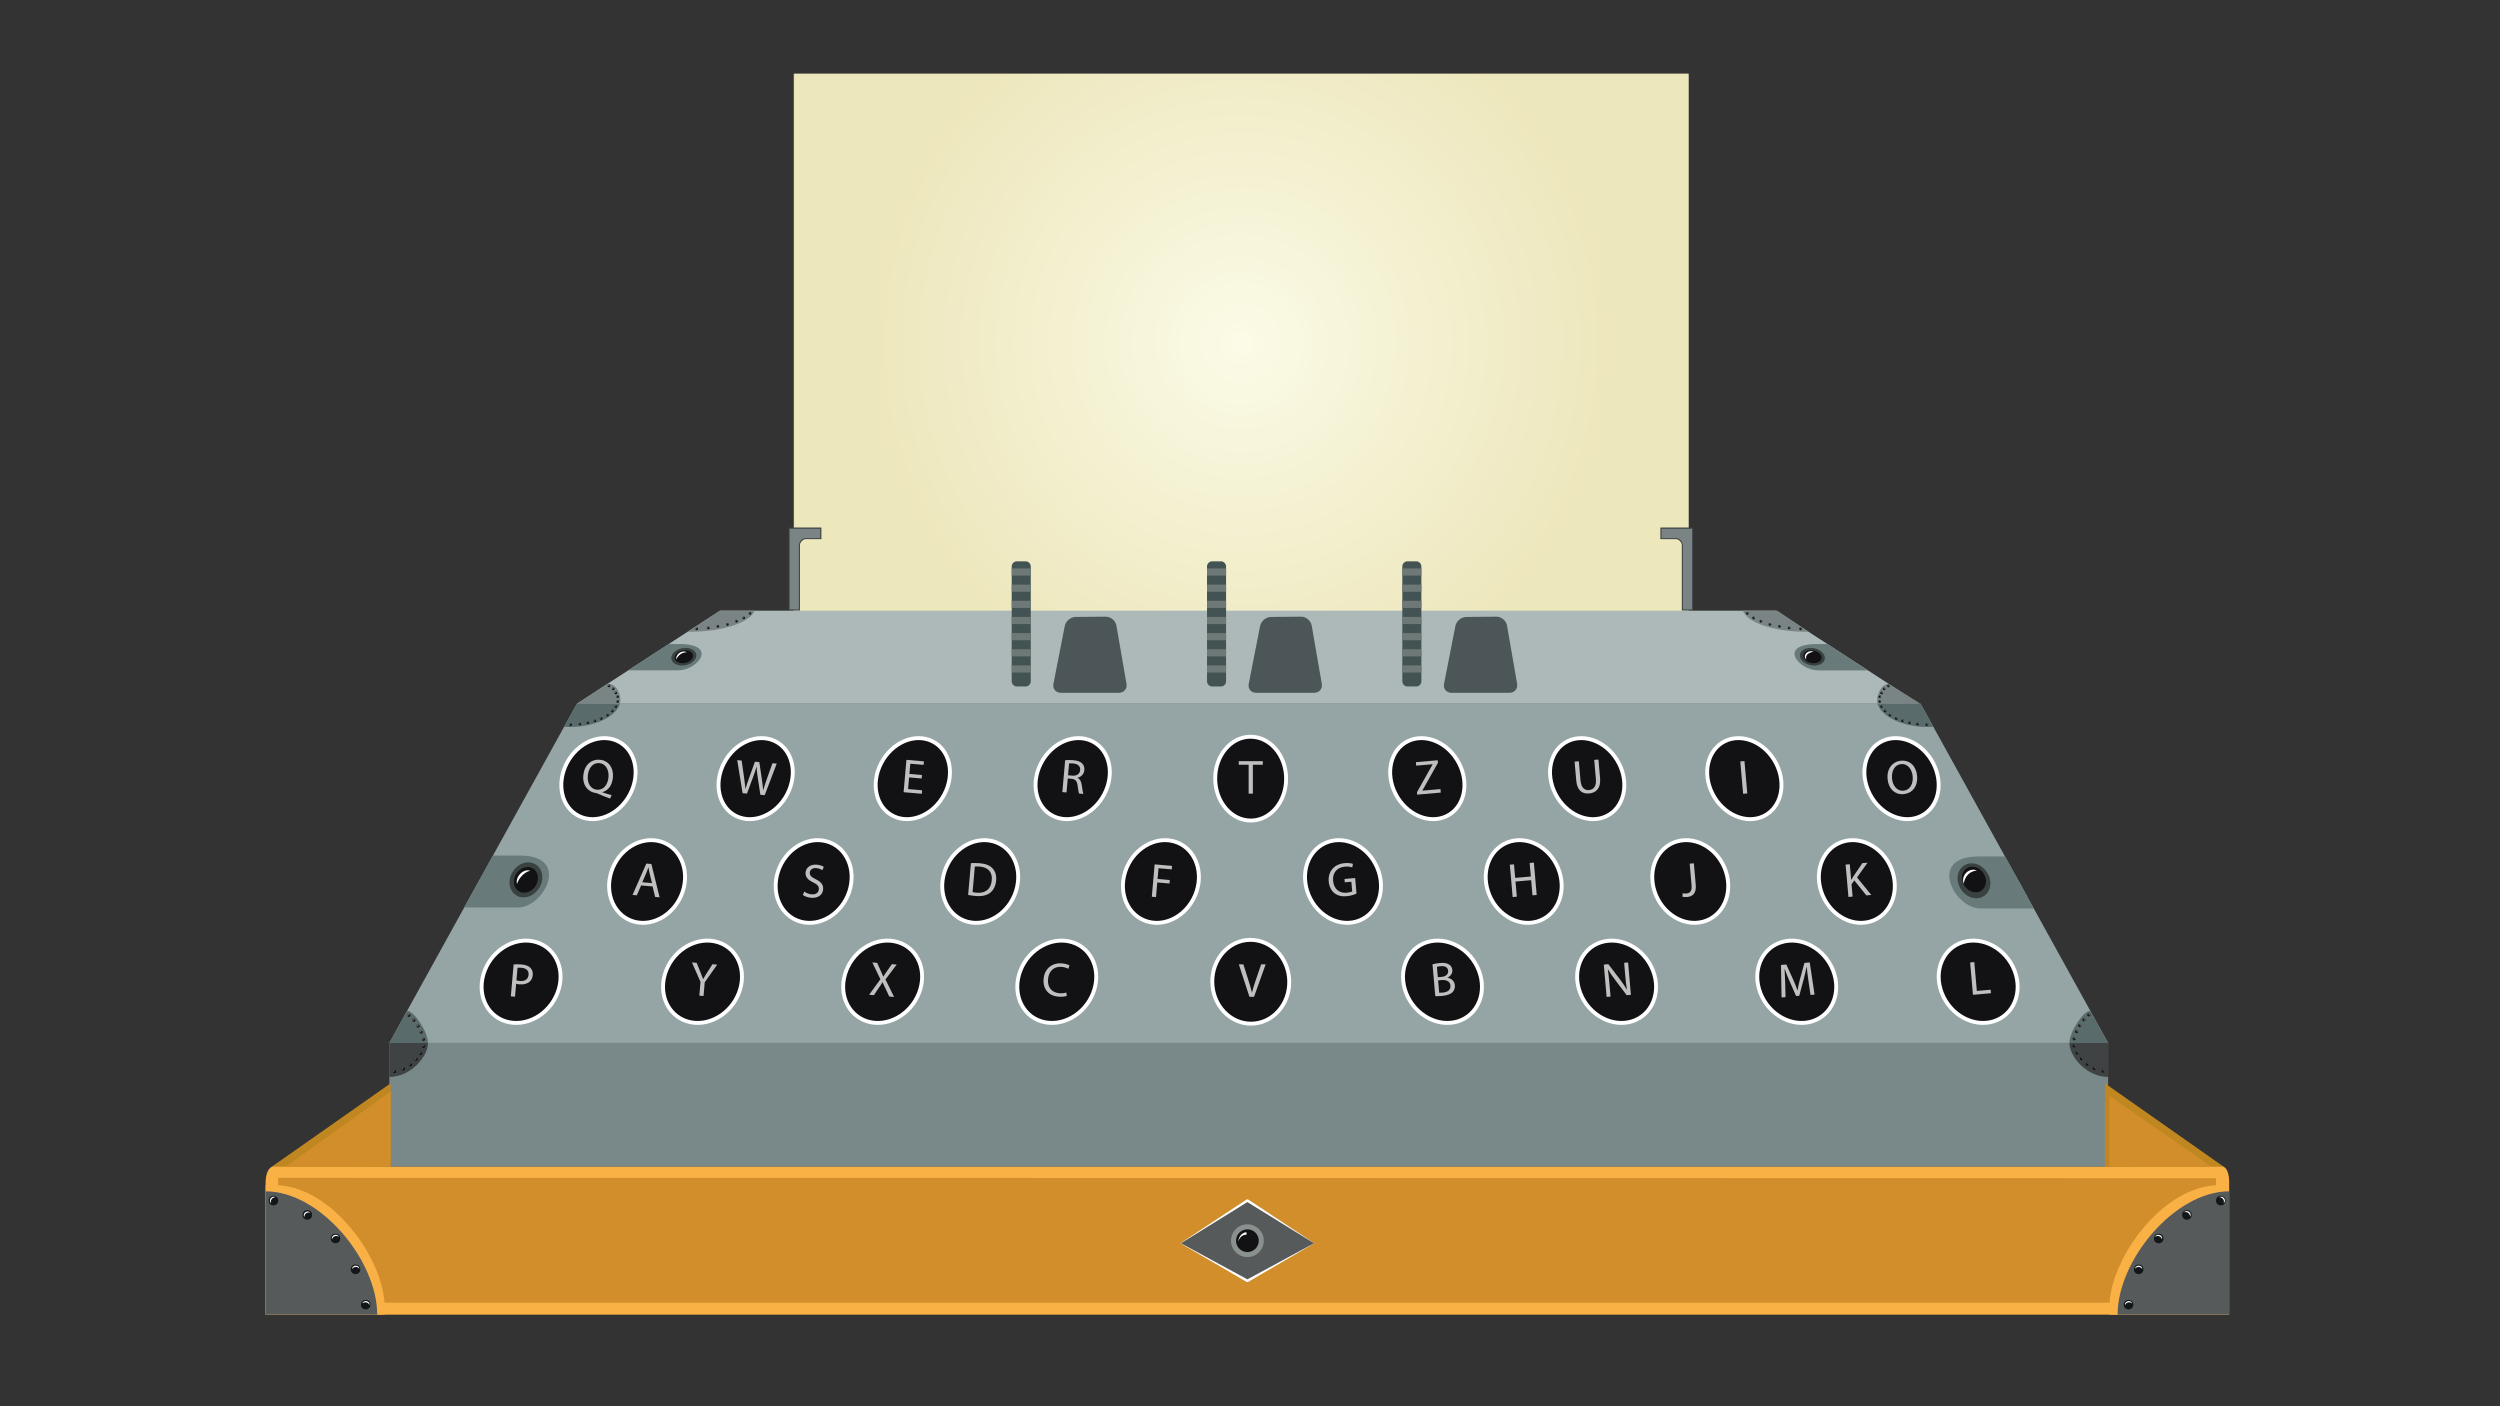 <?xml version="1.0" encoding="iso-8859-1"?>
<!-- Generator: Adobe Illustrator 19.1.1, SVG Export Plug-In . SVG Version: 6.00 Build 0)  -->
<svg version="1.1" id="Layer_1" xmlns="http://www.w3.org/2000/svg" xmlns:xlink="http://www.w3.org/1999/xlink" x="0px" y="0px"
	 viewBox="0 0 1920 1080" enable-background="new 0 0 1920 1080" xml:space="preserve">
<rect x="0" y="0" width="1920" height="1080" fill="#333333" stroke="none"/>
<g>
	<g>
		<radialGradient id="SVGID_1_" cx="953.132" cy="263.607" r="283.599" gradientUnits="userSpaceOnUse">
			<stop  offset="0" style="stop-color:#FFFFFF"/>
			<stop  offset="0.466" style="stop-color:#F0EAD2"/>
			<stop  offset="1" style="stop-color:#E1D3A2"/>
		</radialGradient>
		<rect x="609.603" y="56.617" fill="url(#SVGID_1_)" width="687.057" height="413.979"/>
		<rect x="610.061" y="56.617" opacity="0.54" fill="#F9F8D4" width="687.057" height="413.979"/>
	</g>
	<g>
		<g>
			<path fill="#3A4141" d="M605.641,405.167v63.821h8.723v-50.393c0-2.172,2.384-4.522,4.477-4.522h11.977v-8.905H605.641z"/>
			<path fill="#7A8485" d="M606.417,406.083v62h7.153v-48.955c0.013-3.17,2.222-5.836,5.472-5.795h10.917v-7.25H606.417z"/>
		</g>
		<g>
			<path fill="#3A4141" d="M1300.359,405.167v63.821h-8.724v-50.393c0-2.172-2.384-4.522-4.477-4.522h-11.977v-8.905H1300.359z"/>
			<path fill="#7A8485" d="M1299.583,406.083v62h-7.153v-48.955c-0.013-3.17-2.222-5.836-5.472-5.795h-10.917v-7.25H1299.583z"/>
		</g>
	</g>
</g>
<g>
	<rect x="299.018" y="800.994" fill="#798989" width="1320" height="95.071"/>
	<polygon fill="#95A5A6" points="443.018,540.481 299.018,800.994 1619.018,800.994 1475.018,540.481 	"/>
	<polygon fill="#ACB9B8" points="1364.017,468.982 552.995,468.982 443.018,540.481 1474.017,540.481 	"/>
</g>
<g>
	<g>
		<path fill="#121214" stroke="#FFFFFF" stroke-width="3" stroke-miterlimit="10" d="M435.277,586.18
			c8.21-15.896,25.767-23.492,39.215-16.967c13.448,6.525,17.694,24.702,9.484,40.598c-8.21,15.896-25.767,23.493-39.215,16.967
			S427.067,602.076,435.277,586.18z"/>
		<path fill="#121214" stroke="#FFFFFF" stroke-width="3" stroke-miterlimit="10" d="M555.993,586.18
			c8.21-15.896,25.767-23.492,39.215-16.967c13.448,6.525,17.694,24.702,9.484,40.598c-8.21,15.896-25.767,23.493-39.215,16.967
			C552.029,620.252,547.783,602.076,555.993,586.18z"/>
		<path fill="#121214" stroke="#FFFFFF" stroke-width="3" stroke-miterlimit="10" d="M676.694,586.18
			c8.21-15.896,25.767-23.492,39.215-16.967c13.448,6.525,17.694,24.702,9.484,40.598c-8.21,15.896-25.767,23.493-39.215,16.967
			C672.73,620.252,668.484,602.076,676.694,586.18z"/>
		<path fill="#121214" stroke="#FFFFFF" stroke-width="3" stroke-miterlimit="10" d="M799.467,586.18
			c8.21-15.896,25.767-23.492,39.215-16.967c13.448,6.525,17.694,24.702,9.484,40.598c-8.21,15.896-25.767,23.493-39.215,16.967
			C795.503,620.252,791.257,602.076,799.467,586.18z"/>
		<path fill="#121214" stroke="#FFFFFF" stroke-width="3" stroke-miterlimit="10" d="M1484.724,586.18
			c-8.21-15.896-25.767-23.492-39.215-16.967c-13.448,6.525-17.694,24.702-9.484,40.598c8.21,15.896,25.767,23.493,39.215,16.967
			C1488.687,620.252,1492.934,602.076,1484.724,586.18z"/>
		<path fill="#121214" stroke="#FFFFFF" stroke-width="3" stroke-miterlimit="10" d="M1364.007,586.18
			c-8.21-15.896-25.767-23.492-39.215-16.967c-13.448,6.525-17.694,24.702-9.484,40.598c8.21,15.896,25.767,23.493,39.215,16.967
			C1367.971,620.252,1372.217,602.076,1364.007,586.18z"/>
		<path fill="#121214" stroke="#FFFFFF" stroke-width="3" stroke-miterlimit="10" d="M1243.307,586.18
			c-8.21-15.896-25.767-23.492-39.215-16.967c-13.448,6.525-17.694,24.702-9.484,40.598c8.21,15.896,25.767,23.493,39.215,16.967
			C1247.271,620.252,1251.517,602.076,1243.307,586.18z"/>
		<path fill="#121214" stroke="#FFFFFF" stroke-width="3" stroke-miterlimit="10" d="M1120.534,586.18
			c-8.21-15.896-25.767-23.492-39.215-16.967c-13.448,6.525-17.694,24.702-9.484,40.598c8.21,15.896,25.767,23.493,39.215,16.967
			S1128.744,602.076,1120.534,586.18z"/>
		<path fill="#121214" stroke="#FFFFFF" stroke-width="3" stroke-miterlimit="10" d="M933.286,598.184
			c-0.131-17.776,11.953-32.271,26.992-32.376c15.039-0.105,27.336,14.221,27.468,31.997c0.132,17.776-11.953,32.271-26.992,32.376
			C945.715,630.286,933.418,615.961,933.286,598.184z"/>
	</g>
	<g>
		<path fill="#121214" stroke="#FFFFFF" stroke-width="3" stroke-miterlimit="10" d="M469.53,669.455
			c5.504-17.036,22.243-27.473,37.388-23.31c15.145,4.163,22.961,21.348,17.457,38.385c-5.504,17.036-22.243,27.473-37.388,23.31
			C471.842,703.677,464.026,686.491,469.53,669.455z"/>
		<path fill="#121214" stroke="#FFFFFF" stroke-width="3" stroke-miterlimit="10" d="M597.457,669.455
			c5.504-17.036,22.243-27.473,37.388-23.31s22.961,21.348,17.457,38.385c-5.504,17.036-22.243,27.473-37.388,23.31
			C599.769,703.677,591.953,686.491,597.457,669.455z"/>
		<path fill="#121214" stroke="#FFFFFF" stroke-width="3" stroke-miterlimit="10" d="M725.383,669.455
			c5.504-17.036,22.243-27.473,37.388-23.31s22.961,21.348,17.457,38.385c-5.504,17.036-22.243,27.473-37.388,23.31
			C727.696,703.677,719.88,686.491,725.383,669.455z"/>
		<path fill="#121214" stroke="#FFFFFF" stroke-width="3" stroke-miterlimit="10" d="M864.151,669.455
			c5.504-17.036,22.243-27.473,37.388-23.31s22.961,21.348,17.457,38.385c-5.504,17.036-22.243,27.473-37.388,23.31
			C866.464,703.677,858.648,686.491,864.151,669.455z"/>
		<path fill="#121214" stroke="#FFFFFF" stroke-width="3" stroke-miterlimit="10" d="M1453.47,669.455
			c-5.504-17.036-22.243-27.473-37.388-23.31c-15.145,4.163-22.961,21.348-17.457,38.385c5.504,17.036,22.243,27.473,37.388,23.31
			C1451.158,703.677,1458.974,686.491,1453.47,669.455z"/>
		<path fill="#121214" stroke="#FFFFFF" stroke-width="3" stroke-miterlimit="10" d="M1325.543,669.455
			c-5.504-17.036-22.243-27.473-37.388-23.31c-15.145,4.163-22.961,21.348-17.457,38.385c5.504,17.036,22.243,27.473,37.388,23.31
			C1323.231,703.677,1331.047,686.491,1325.543,669.455z"/>
		<path fill="#121214" stroke="#FFFFFF" stroke-width="3" stroke-miterlimit="10" d="M1197.617,669.455
			c-5.504-17.036-22.243-27.473-37.388-23.31s-22.961,21.348-17.457,38.385c5.504,17.036,22.243,27.473,37.388,23.31
			C1195.304,703.677,1203.12,686.491,1197.617,669.455z"/>
		<path fill="#121214" stroke="#FFFFFF" stroke-width="3" stroke-miterlimit="10" d="M1058.849,669.455
			c-5.504-17.036-22.243-27.473-37.388-23.31s-22.961,21.348-17.457,38.385c5.504,17.036,22.243,27.473,37.388,23.31
			C1056.536,703.677,1064.352,686.491,1058.849,669.455z"/>
	</g>
	<g>
		<path fill="#121214" stroke="#FFFFFF" stroke-width="3" stroke-miterlimit="10" d="M372.285,745.328
			c6.54-16.79,24.338-26.518,39.753-21.728c15.415,4.79,22.609,22.283,16.069,39.073S403.77,789.19,388.355,784.4
			C372.94,779.611,365.745,762.117,372.285,745.328z"/>
		<path fill="#121214" stroke="#FFFFFF" stroke-width="3" stroke-miterlimit="10" d="M511.618,745.328
			c6.54-16.79,24.338-26.518,39.753-21.728s22.609,22.283,16.069,39.073s-24.338,26.518-39.753,21.728
			C512.272,779.611,505.078,762.117,511.618,745.328z"/>
		<path fill="#121214" stroke="#FFFFFF" stroke-width="3" stroke-miterlimit="10" d="M649.969,745.328
			c6.54-16.79,24.338-26.518,39.753-21.728s22.609,22.283,16.069,39.073s-24.338,26.518-39.753,21.728
			C650.623,779.611,643.429,762.117,649.969,745.328z"/>
		<path fill="#121214" stroke="#FFFFFF" stroke-width="3" stroke-miterlimit="10" d="M783.691,745.328
			c6.54-16.79,24.338-26.518,39.753-21.728c15.415,4.79,22.609,22.283,16.069,39.073c-6.54,16.79-24.338,26.518-39.753,21.728
			C784.345,779.611,777.151,762.117,783.691,745.328z"/>
		<path fill="#121214" stroke="#FFFFFF" stroke-width="3" stroke-miterlimit="10" d="M1547.145,745.328
			c-6.54-16.79-24.338-26.518-39.753-21.728s-22.609,22.283-16.069,39.073c6.54,16.79,24.338,26.518,39.753,21.728
			C1546.49,779.611,1553.685,762.117,1547.145,745.328z"/>
		<path fill="#121214" stroke="#FFFFFF" stroke-width="3" stroke-miterlimit="10" d="M1407.813,745.328
			c-6.54-16.79-24.338-26.518-39.753-21.728s-22.609,22.283-16.069,39.073s24.338,26.518,39.753,21.728
			S1414.353,762.117,1407.813,745.328z"/>
		<path fill="#121214" stroke="#FFFFFF" stroke-width="3" stroke-miterlimit="10" d="M1269.462,745.328
			c-6.54-16.79-24.338-26.518-39.753-21.728s-22.609,22.283-16.069,39.073c6.54,16.79,24.338,26.518,39.753,21.728
			C1268.807,779.611,1276.002,762.117,1269.462,745.328z"/>
		<path fill="#121214" stroke="#FFFFFF" stroke-width="3" stroke-miterlimit="10" d="M1135.74,745.328
			c-6.54-16.79-24.338-26.518-39.753-21.728s-22.609,22.283-16.069,39.073c6.54,16.79,24.338,26.518,39.753,21.728
			C1135.085,779.611,1142.28,762.117,1135.74,745.328z"/>
		<path fill="#121214" stroke="#FFFFFF" stroke-width="3" stroke-miterlimit="10" d="M931.045,754.4
			c-0.301-17.775,12.684-32.363,29.003-32.584c16.319-0.221,29.793,14.009,30.094,31.784c0.301,17.775-12.684,32.363-29.003,32.584
			C944.82,786.405,931.347,772.174,931.045,754.4z"/>
	</g>
</g>
<g>
	<g>
		<path fill="#7A8485" d="M466.772,525.032l-23.772,15.455h33.114C477.547,535.842,475.053,525.361,466.772,525.032z"/>
		<path fill="#596B6B" d="M442.999,540.487l-9.81,17.747c22.651,1.276,40.244-7.926,42.873-17.747H442.999z"/>
		<path fill="#7A8485" d="M552.977,468.988l-24.832,16.143c25.657,0.51,48.309-7.003,51.314-16.143H552.977z"/>
	</g>
	<g>
		<ellipse fill="#241E1E" cx="320.846" cy="803.23" rx="1.075" ry="1.028"/>
		<g>
			<g>
				<g>
					<path fill="#596B6B" d="M312.674,776.261L298.999,801h29.7C328.699,792.434,317.909,776.261,312.674,776.261z"/>
					<path fill="#3F4343" d="M298.999,801v26.1c16.416,0,29.7-15.6,29.7-26.1H298.999z"/>
				</g>
				<g>
					<path fill="#596B6B" d="M1605.325,776.261L1618.999,801h-29.7C1589.299,792.434,1600.09,776.261,1605.325,776.261z"/>
					<path fill="#3F4343" d="M1618.999,801v26.1c-16.416,0-29.7-15.6-29.7-26.1H1618.999z"/>
				</g>
			</g>
			<g>
				<g>
					<ellipse fill="#241E1E" cx="314.012" cy="779.814" rx="1.289" ry="1.233"/>
					<ellipse fill="#241E1E" cx="317.827" cy="783.55" rx="1.289" ry="1.233"/>
					<ellipse fill="#241E1E" cx="321.046" cy="788.041" rx="1.289" ry="1.233"/>
					<ellipse fill="#241E1E" cx="323.427" cy="792.652" rx="1.289" ry="1.233"/>
					<ellipse fill="#241E1E" cx="325.215" cy="798.176" rx="1.289" ry="1.233"/>
					<ellipse fill="#131719" cx="325.215" cy="803.676" rx="1.289" ry="1.233"/>
					<ellipse fill="#131719" cx="322.965" cy="809.026" rx="1.289" ry="1.233"/>
					<ellipse fill="#131719" cx="319.615" cy="813.476" rx="1.289" ry="1.233"/>
					<ellipse fill="#131719" cx="315.139" cy="817.726" rx="1.289" ry="1.233"/>
					<ellipse fill="#131719" cx="309.789" cy="820.926" rx="1.289" ry="1.233"/>
					<ellipse fill="#131719" cx="302.989" cy="822.976" rx="1.289" ry="1.233"/>
					<g>
						<path fill="#FFFFFF" d="M314.458,779.005c0,0-0.151-0.013-0.336,0.031c-0.189,0.039-0.419,0.15-0.58,0.339
							c-0.174,0.176-0.274,0.415-0.311,0.605c-0.042,0.191-0.03,0.337-0.03,0.337c0.008-0.001-0.083-0.12-0.105-0.344
							c-0.028-0.223,0.066-0.53,0.27-0.761c0.213-0.224,0.522-0.336,0.747-0.311c0.112,0.004,0.204,0.04,0.257,0.064
							C314.426,778.99,314.458,779.005,314.458,779.005z"/>
					</g>
					<g>
						<path fill="#FFFFFF" d="M318.356,782.828c0,0-0.151-0.013-0.336,0.031c-0.189,0.039-0.419,0.15-0.58,0.339
							c-0.174,0.176-0.274,0.415-0.311,0.605c-0.042,0.191-0.03,0.337-0.03,0.337c0.008-0.001-0.083-0.12-0.105-0.344
							c-0.028-0.223,0.066-0.53,0.27-0.761c0.213-0.224,0.522-0.336,0.747-0.311c0.112,0.004,0.204,0.04,0.257,0.064
							C318.323,782.814,318.356,782.828,318.356,782.828z"/>
					</g>
					<g>
						<path fill="#FFFFFF" d="M321.51,787.222c0,0-0.151-0.013-0.336,0.031c-0.189,0.039-0.419,0.15-0.58,0.339
							c-0.174,0.176-0.274,0.415-0.311,0.605c-0.042,0.191-0.03,0.337-0.03,0.337c0.008-0.001-0.083-0.12-0.105-0.344
							c-0.028-0.223,0.066-0.53,0.27-0.761c0.213-0.224,0.522-0.336,0.747-0.311c0.112,0.004,0.204,0.04,0.257,0.064
							C321.478,787.208,321.51,787.222,321.51,787.222z"/>
					</g>
					<g>
						<path fill="#FFFFFF" d="M323.926,791.78c0,0-0.151-0.013-0.336,0.031c-0.189,0.039-0.419,0.15-0.58,0.339
							c-0.174,0.177-0.274,0.415-0.311,0.605c-0.042,0.191-0.03,0.337-0.03,0.337c0.008-0.001-0.083-0.12-0.105-0.344
							c-0.028-0.223,0.066-0.53,0.27-0.761c0.213-0.224,0.522-0.336,0.747-0.311c0.112,0.004,0.204,0.04,0.257,0.064
							C323.893,791.766,323.926,791.78,323.926,791.78z"/>
					</g>
					<g>
						<path fill="#FFFFFF" d="M325.633,797.34c0,0-0.151-0.013-0.336,0.031c-0.189,0.039-0.419,0.15-0.58,0.339
							c-0.174,0.176-0.274,0.415-0.311,0.605c-0.042,0.191-0.03,0.337-0.03,0.337c0.008-0.001-0.083-0.12-0.105-0.344
							c-0.028-0.223,0.066-0.53,0.27-0.761c0.213-0.224,0.522-0.336,0.747-0.311c0.112,0.004,0.204,0.04,0.257,0.064
							C325.601,797.326,325.633,797.34,325.633,797.34z"/>
					</g>
					<g>
						<path fill="#FFFFFF" d="M325.633,802.883c0,0-0.151-0.013-0.336,0.031c-0.189,0.039-0.419,0.15-0.58,0.339
							c-0.174,0.176-0.274,0.415-0.311,0.605c-0.042,0.191-0.03,0.337-0.03,0.337c0.008-0.001-0.083-0.12-0.105-0.344
							c-0.028-0.223,0.066-0.53,0.27-0.761c0.213-0.224,0.522-0.336,0.747-0.311c0.112,0.004,0.204,0.04,0.257,0.064
							C325.601,802.869,325.633,802.883,325.633,802.883z"/>
					</g>
					<g>
						<path fill="#FFFFFF" d="M323.366,808.239c0,0-0.151-0.013-0.336,0.031c-0.189,0.039-0.419,0.15-0.58,0.339
							c-0.174,0.176-0.274,0.415-0.311,0.605c-0.042,0.191-0.03,0.337-0.03,0.337c0.008-0.001-0.083-0.12-0.105-0.344
							c-0.028-0.223,0.066-0.53,0.27-0.761c0.213-0.224,0.522-0.336,0.747-0.311c0.112,0.004,0.204,0.04,0.257,0.064
							C323.334,808.225,323.366,808.239,323.366,808.239z"/>
					</g>
					<g>
						<path fill="#FFFFFF" d="M320.048,812.738c0,0-0.151-0.013-0.336,0.031c-0.189,0.039-0.419,0.15-0.58,0.339
							c-0.174,0.176-0.274,0.415-0.311,0.605c-0.042,0.191-0.03,0.337-0.03,0.337c0.008-0.001-0.083-0.12-0.105-0.344
							c-0.028-0.223,0.066-0.53,0.27-0.761c0.213-0.224,0.522-0.336,0.747-0.311c0.112,0.004,0.204,0.04,0.257,0.064
							C320.016,812.723,320.048,812.738,320.048,812.738z"/>
					</g>
					<g>
						<path fill="#FFFFFF" d="M315.569,816.936c0,0-0.151-0.013-0.336,0.031c-0.189,0.039-0.419,0.15-0.58,0.339
							c-0.174,0.177-0.274,0.415-0.311,0.605c-0.042,0.191-0.03,0.337-0.03,0.337c0.008-0.001-0.083-0.12-0.105-0.344
							c-0.028-0.223,0.066-0.53,0.27-0.761c0.213-0.224,0.522-0.336,0.747-0.311c0.112,0.004,0.204,0.04,0.257,0.064
							C315.537,816.922,315.569,816.936,315.569,816.936z"/>
					</g>
					<g>
						<path fill="#FFFFFF" d="M310.14,820.124c0,0-0.151-0.013-0.336,0.031c-0.189,0.039-0.419,0.15-0.58,0.339
							c-0.174,0.176-0.274,0.415-0.311,0.605c-0.042,0.191-0.03,0.337-0.03,0.337c0.008-0.001-0.083-0.12-0.105-0.344
							c-0.028-0.223,0.066-0.53,0.27-0.761c0.213-0.224,0.522-0.336,0.747-0.311c0.112,0.004,0.204,0.04,0.257,0.064
							C310.107,820.11,310.14,820.124,310.14,820.124z"/>
					</g>
					<g>
						<path fill="#FFFFFF" d="M303.416,822.2c0,0-0.151-0.013-0.336,0.031c-0.189,0.039-0.419,0.15-0.58,0.339
							c-0.174,0.176-0.274,0.415-0.311,0.605c-0.042,0.191-0.03,0.337-0.03,0.337c0.008-0.001-0.083-0.12-0.105-0.344
							c-0.028-0.223,0.066-0.53,0.27-0.761c0.213-0.224,0.522-0.336,0.747-0.311c0.112,0.004,0.204,0.04,0.257,0.064
							C303.384,822.186,303.416,822.2,303.416,822.2z"/>
					</g>
					<ellipse fill="#131719" cx="467.656" cy="526.804" rx="1.075" ry="1.028"/>
					<g>
						<path fill="#FFFFFF" d="M468.012,526.157c0,0-0.126-0.011-0.28,0.026c-0.157,0.033-0.349,0.125-0.483,0.283
							c-0.145,0.147-0.228,0.346-0.259,0.504c-0.035,0.159-0.025,0.281-0.025,0.281c0.007-0.001-0.069-0.1-0.088-0.287
							c-0.023-0.186,0.055-0.442,0.225-0.634c0.177-0.186,0.435-0.28,0.623-0.259C467.917,526.089,468.009,526.164,468.012,526.157z
							"/>
					</g>
					<ellipse fill="#131719" cx="575.999" cy="471.066" rx="1.075" ry="1.028"/>
					<g>
						<path fill="#FFFFFF" d="M576.355,470.419c0,0-0.126-0.011-0.28,0.026c-0.157,0.033-0.349,0.125-0.483,0.283
							c-0.145,0.147-0.228,0.346-0.259,0.504c-0.035,0.159-0.025,0.281-0.025,0.281c0.007-0.001-0.069-0.1-0.088-0.287
							c-0.023-0.186,0.055-0.442,0.225-0.634c0.177-0.186,0.435-0.28,0.623-0.259C576.259,470.351,576.352,470.426,576.355,470.419z
							"/>
					</g>
					<ellipse fill="#131719" cx="571.187" cy="474.566" rx="1.075" ry="1.028"/>
					<g>
						<path fill="#FFFFFF" d="M571.543,473.919c0,0-0.126-0.011-0.28,0.026c-0.157,0.033-0.349,0.125-0.483,0.283
							c-0.145,0.147-0.228,0.346-0.259,0.504c-0.035,0.159-0.025,0.281-0.025,0.281c0.007-0.001-0.069-0.1-0.088-0.287
							c-0.023-0.186,0.055-0.442,0.225-0.634c0.177-0.186,0.435-0.28,0.623-0.259C571.447,473.851,571.539,473.926,571.543,473.919z
							"/>
					</g>
					<ellipse fill="#131719" cx="565.586" cy="477.072" rx="1.075" ry="1.028"/>
					<g>
						<path fill="#FFFFFF" d="M565.942,476.425c0,0-0.126-0.011-0.28,0.026c-0.157,0.033-0.349,0.125-0.483,0.283
							c-0.145,0.147-0.228,0.346-0.259,0.504c-0.035,0.159-0.025,0.281-0.025,0.281c0.007-0.001-0.069-0.1-0.088-0.287
							c-0.023-0.186,0.055-0.442,0.225-0.634c0.177-0.186,0.435-0.28,0.623-0.259C565.846,476.357,565.938,476.432,565.942,476.425z
							"/>
					</g>
					<ellipse fill="#131719" cx="558.624" cy="479.509" rx="1.075" ry="1.028"/>
					<g>
						<path fill="#FFFFFF" d="M558.98,478.863c0,0-0.126-0.011-0.28,0.026c-0.157,0.033-0.349,0.125-0.483,0.283
							c-0.145,0.147-0.228,0.346-0.259,0.504c-0.035,0.159-0.025,0.281-0.025,0.281c0.007-0.001-0.069-0.1-0.088-0.287
							c-0.023-0.186,0.055-0.442,0.225-0.634c0.177-0.186,0.435-0.28,0.623-0.259C558.884,478.795,558.977,478.87,558.98,478.863z"
							/>
					</g>
					<ellipse fill="#131719" cx="551.249" cy="480.984" rx="1.075" ry="1.028"/>
					<g>
						<path fill="#FFFFFF" d="M551.605,480.337c0,0-0.126-0.011-0.28,0.026c-0.157,0.033-0.349,0.125-0.483,0.283
							c-0.145,0.147-0.228,0.346-0.259,0.504c-0.035,0.159-0.025,0.281-0.025,0.281c0.007-0.001-0.069-0.1-0.088-0.287
							c-0.023-0.186,0.055-0.442,0.225-0.634c0.177-0.186,0.435-0.28,0.623-0.259C551.509,480.269,551.602,480.344,551.605,480.337z
							"/>
					</g>
					<ellipse fill="#131719" cx="543.889" cy="482.225" rx="1.075" ry="1.028"/>
					<g>
						<path fill="#FFFFFF" d="M544.245,481.579c0,0-0.126-0.011-0.28,0.026c-0.157,0.033-0.349,0.125-0.483,0.283
							c-0.145,0.147-0.228,0.346-0.259,0.504c-0.035,0.159-0.025,0.281-0.025,0.281c0.007-0.001-0.069-0.1-0.088-0.287
							c-0.023-0.186,0.055-0.442,0.225-0.634c0.177-0.186,0.435-0.28,0.623-0.259C544.149,481.511,544.241,481.586,544.245,481.579z
							"/>
					</g>
					<ellipse fill="#131719" cx="535.063" cy="482.906" rx="1.075" ry="1.028"/>
					<g>
						<path fill="#FFFFFF" d="M535.418,482.259c0,0-0.126-0.011-0.28,0.026c-0.157,0.033-0.349,0.125-0.483,0.283
							c-0.145,0.147-0.228,0.346-0.259,0.504c-0.035,0.159-0.025,0.281-0.025,0.281c0.007-0.001-0.069-0.1-0.088-0.287
							c-0.023-0.186,0.055-0.442,0.225-0.634c0.177-0.186,0.435-0.28,0.623-0.259C535.323,482.191,535.415,482.266,535.418,482.259z
							"/>
					</g>
					<path fill="#7A8485" d="M1364.999,468.988l23.874,16.168c-25.657,0.51-47.351-7.028-50.356-16.168H1364.999z"/>
					<ellipse fill="#131719" cx="1341.977" cy="471.066" rx="1.075" ry="1.028"/>
					<g>
						<path fill="#FFFFFF" d="M1341.621,470.419c0.004,0.007,0.096-0.068,0.287-0.086c0.188-0.021,0.446,0.073,0.623,0.259
							c0.17,0.192,0.248,0.448,0.225,0.634c-0.019,0.186-0.095,0.286-0.088,0.287c0,0,0.01-0.121-0.025-0.281
							c-0.031-0.158-0.114-0.357-0.259-0.504c-0.134-0.157-0.326-0.25-0.483-0.283
							C1341.747,470.408,1341.621,470.419,1341.621,470.419z"/>
					</g>
					<ellipse fill="#131719" cx="1346.79" cy="474.566" rx="1.075" ry="1.028"/>
					<g>
						<path fill="#FFFFFF" d="M1346.434,473.919c0.004,0.007,0.096-0.068,0.287-0.086c0.188-0.021,0.446,0.073,0.623,0.259
							c0.17,0.192,0.248,0.448,0.225,0.634c-0.019,0.186-0.095,0.286-0.088,0.287c0,0,0.01-0.121-0.025-0.281
							c-0.031-0.158-0.114-0.357-0.259-0.504c-0.134-0.157-0.326-0.25-0.483-0.283
							C1346.56,473.908,1346.434,473.919,1346.434,473.919z"/>
					</g>
					<ellipse fill="#131719" cx="1352.391" cy="477.072" rx="1.075" ry="1.028"/>
					<g>
						<path fill="#FFFFFF" d="M1352.035,476.425c0.004,0.007,0.096-0.068,0.287-0.086c0.188-0.021,0.446,0.073,0.623,0.259
							c0.17,0.192,0.248,0.448,0.225,0.634c-0.019,0.186-0.095,0.286-0.088,0.287c0,0,0.01-0.121-0.025-0.281
							c-0.031-0.158-0.114-0.357-0.259-0.504c-0.134-0.157-0.326-0.25-0.483-0.283
							C1352.161,476.414,1352.035,476.425,1352.035,476.425z"/>
					</g>
					<ellipse fill="#131719" cx="1359.352" cy="479.509" rx="1.075" ry="1.028"/>
					<g>
						<path fill="#FFFFFF" d="M1358.996,478.863c0.004,0.007,0.096-0.068,0.287-0.086c0.188-0.021,0.446,0.073,0.623,0.259
							c0.17,0.192,0.248,0.448,0.225,0.634c-0.019,0.186-0.095,0.286-0.088,0.287c0,0,0.01-0.121-0.025-0.281
							c-0.031-0.158-0.114-0.357-0.259-0.504c-0.134-0.157-0.326-0.25-0.483-0.283
							C1359.122,478.851,1358.996,478.863,1358.996,478.863z"/>
					</g>
					<ellipse fill="#131719" cx="1366.727" cy="480.984" rx="1.075" ry="1.028"/>
					<g>
						<path fill="#FFFFFF" d="M1366.371,480.337c0.004,0.007,0.096-0.068,0.287-0.086c0.188-0.021,0.446,0.073,0.623,0.259
							c0.17,0.192,0.248,0.448,0.225,0.634c-0.019,0.186-0.095,0.286-0.088,0.287c0,0,0.01-0.121-0.025-0.281
							c-0.031-0.158-0.114-0.357-0.259-0.504c-0.134-0.157-0.326-0.25-0.483-0.283
							C1366.497,480.326,1366.371,480.337,1366.371,480.337z"/>
					</g>
					<ellipse fill="#131719" cx="1374.088" cy="482.225" rx="1.075" ry="1.028"/>
					<g>
						<path fill="#FFFFFF" d="M1373.732,481.579c0.004,0.007,0.096-0.068,0.287-0.086c0.188-0.021,0.446,0.073,0.623,0.259
							c0.17,0.192,0.248,0.448,0.225,0.634c-0.019,0.186-0.095,0.286-0.088,0.287c0,0,0.01-0.121-0.025-0.281
							c-0.031-0.158-0.114-0.357-0.259-0.504c-0.134-0.157-0.326-0.25-0.483-0.283
							C1373.858,481.567,1373.732,481.579,1373.732,481.579z"/>
					</g>
					<ellipse fill="#131719" cx="1382.914" cy="482.906" rx="1.075" ry="1.028"/>
					<g>
						<path fill="#FFFFFF" d="M1382.558,482.259c0.004,0.007,0.096-0.068,0.287-0.086c0.188-0.021,0.446,0.073,0.623,0.259
							c0.17,0.192,0.248,0.448,0.225,0.634c-0.019,0.186-0.095,0.286-0.088,0.287c0,0,0.01-0.121-0.025-0.281
							c-0.031-0.158-0.114-0.357-0.259-0.504c-0.134-0.157-0.326-0.25-0.483-0.283
							C1382.684,482.248,1382.558,482.259,1382.558,482.259z"/>
					</g>
					<ellipse fill="#131719" cx="470.948" cy="529.054" rx="1.075" ry="1.028"/>
					<g>
						<path fill="#FFFFFF" d="M471.304,528.407c0,0-0.126-0.011-0.28,0.026c-0.157,0.033-0.349,0.125-0.483,0.283
							c-0.145,0.147-0.228,0.346-0.259,0.504c-0.035,0.159-0.025,0.281-0.025,0.281c0.007-0.001-0.069-0.1-0.088-0.287
							c-0.023-0.186,0.055-0.442,0.225-0.634c0.177-0.186,0.435-0.28,0.623-0.259C471.208,528.339,471.3,528.414,471.304,528.407z"
							/>
					</g>
					<ellipse fill="#131719" cx="472.906" cy="532.179" rx="1.075" ry="1.028"/>
					<g>
						<path fill="#FFFFFF" d="M473.262,531.532c0,0-0.126-0.011-0.28,0.026c-0.157,0.033-0.349,0.125-0.483,0.283
							c-0.145,0.147-0.228,0.346-0.259,0.504c-0.035,0.159-0.025,0.281-0.025,0.281c0.007-0.001-0.069-0.1-0.088-0.287
							c-0.023-0.186,0.055-0.442,0.225-0.634c0.177-0.186,0.435-0.28,0.623-0.259C473.167,531.464,473.259,531.539,473.262,531.532z
							"/>
					</g>
					<ellipse fill="#131719" cx="474.337" cy="535.012" rx="1.075" ry="1.028"/>
					<g>
						<path fill="#FFFFFF" d="M474.693,534.365c0,0-0.126-0.011-0.28,0.026c-0.157,0.033-0.349,0.125-0.483,0.283
							c-0.145,0.147-0.228,0.346-0.259,0.504c-0.035,0.159-0.025,0.281-0.025,0.281c0.007-0.001-0.069-0.1-0.088-0.287
							c-0.023-0.186,0.055-0.442,0.225-0.634c0.177-0.186,0.435-0.28,0.623-0.259C474.597,534.297,474.689,534.372,474.693,534.365z
							"/>
					</g>
					<ellipse fill="#131719" cx="474.337" cy="538.72" rx="1.075" ry="1.028"/>
					<g>
						<path fill="#FFFFFF" d="M474.693,538.074c0,0-0.126-0.011-0.28,0.026c-0.157,0.033-0.349,0.125-0.483,0.283
							c-0.145,0.147-0.228,0.346-0.259,0.504c-0.035,0.159-0.025,0.281-0.025,0.281c0.007-0.001-0.069-0.1-0.088-0.287
							c-0.023-0.186,0.055-0.442,0.225-0.634c0.177-0.186,0.435-0.28,0.623-0.259C474.597,538.006,474.689,538.081,474.693,538.074z
							"/>
					</g>
					<ellipse fill="#131719" cx="472.906" cy="542.637" rx="1.075" ry="1.028"/>
					<g>
						<path fill="#FFFFFF" d="M473.262,541.99c0,0-0.126-0.011-0.28,0.026c-0.157,0.033-0.349,0.125-0.483,0.283
							c-0.145,0.147-0.228,0.346-0.259,0.504c-0.035,0.159-0.025,0.281-0.025,0.281c0.007-0.001-0.069-0.1-0.088-0.287
							c-0.023-0.186,0.055-0.442,0.225-0.634c0.177-0.186,0.435-0.28,0.623-0.259C473.167,541.922,473.259,541.997,473.262,541.99z"
							/>
					</g>
					<ellipse fill="#131719" cx="470.198" cy="546.012" rx="1.075" ry="1.028"/>
					<g>
						<path fill="#FFFFFF" d="M470.554,545.365c0,0-0.126-0.011-0.28,0.026c-0.157,0.033-0.349,0.125-0.483,0.283
							c-0.145,0.147-0.228,0.346-0.259,0.504c-0.035,0.159-0.025,0.281-0.025,0.281c0.007-0.001-0.069-0.1-0.088-0.287
							c-0.023-0.186,0.055-0.442,0.225-0.634c0.177-0.186,0.435-0.28,0.623-0.259C470.458,545.297,470.55,545.372,470.554,545.365z"
							/>
					</g>
					<ellipse fill="#131719" cx="466.448" cy="549.179" rx="1.075" ry="1.028"/>
					<g>
						<path fill="#FFFFFF" d="M466.804,548.532c0,0-0.126-0.011-0.28,0.026c-0.157,0.033-0.349,0.125-0.483,0.283
							c-0.145,0.147-0.228,0.346-0.259,0.504c-0.035,0.159-0.025,0.281-0.025,0.281c0.007-0.001-0.069-0.1-0.088-0.287
							c-0.023-0.186,0.055-0.442,0.225-0.634c0.177-0.186,0.435-0.28,0.623-0.259C466.708,548.464,466.8,548.539,466.804,548.532z"
							/>
					</g>
					<ellipse fill="#131719" cx="461.656" cy="551.804" rx="1.075" ry="1.028"/>
					<g>
						<path fill="#FFFFFF" d="M462.012,551.157c0,0-0.126-0.011-0.28,0.026c-0.157,0.033-0.349,0.125-0.483,0.283
							c-0.145,0.147-0.228,0.346-0.259,0.504c-0.035,0.159-0.025,0.281-0.025,0.281c0.007-0.001-0.069-0.1-0.088-0.287
							c-0.023-0.186,0.055-0.442,0.225-0.634c0.177-0.186,0.435-0.28,0.623-0.259C461.917,551.089,462.009,551.164,462.012,551.157z
							"/>
					</g>
					<ellipse fill="#131719" cx="456.823" cy="553.554" rx="1.075" ry="1.028"/>
					<g>
						<path fill="#FFFFFF" d="M457.179,552.907c0,0-0.126-0.011-0.28,0.026c-0.157,0.033-0.349,0.125-0.483,0.283
							c-0.145,0.147-0.228,0.346-0.259,0.504c-0.035,0.159-0.025,0.281-0.025,0.281c0.007-0.001-0.069-0.1-0.088-0.287
							c-0.023-0.186,0.055-0.442,0.225-0.634c0.177-0.186,0.435-0.28,0.623-0.259C457.083,552.839,457.175,552.914,457.179,552.907z
							"/>
					</g>
					<ellipse fill="#131719" cx="451.365" cy="555.029" rx="1.075" ry="1.028"/>
					<g>
						<path fill="#FFFFFF" d="M451.721,554.382c0,0-0.126-0.011-0.28,0.026c-0.157,0.033-0.349,0.125-0.483,0.283
							c-0.145,0.147-0.228,0.346-0.259,0.504c-0.035,0.159-0.025,0.281-0.025,0.281c0.007-0.001-0.069-0.1-0.088-0.287
							c-0.023-0.186,0.055-0.442,0.225-0.634c0.177-0.186,0.435-0.28,0.623-0.259C451.625,554.314,451.717,554.389,451.721,554.382z
							"/>
					</g>
					<ellipse fill="#131719" cx="445.24" cy="556.056" rx="1.075" ry="1.028"/>
					<g>
						<path fill="#FFFFFF" d="M445.596,555.41c0,0-0.126-0.011-0.28,0.026c-0.157,0.033-0.349,0.125-0.483,0.283
							c-0.145,0.147-0.228,0.346-0.259,0.504c-0.035,0.159-0.025,0.281-0.025,0.281c0.007-0.001-0.069-0.1-0.088-0.287
							c-0.023-0.186,0.055-0.442,0.225-0.634c0.177-0.186,0.435-0.28,0.623-0.259C445.5,555.342,445.592,555.417,445.596,555.41z"/>
					</g>
					<ellipse fill="#131719" cx="438.198" cy="556.503" rx="1.075" ry="1.028"/>
					<g>
						<path fill="#FFFFFF" d="M438.554,555.857c0,0-0.126-0.011-0.28,0.026c-0.157,0.033-0.349,0.125-0.483,0.283
							c-0.145,0.147-0.228,0.346-0.259,0.504c-0.035,0.159-0.025,0.281-0.025,0.281c0.007-0.001-0.069-0.1-0.088-0.287
							c-0.023-0.186,0.055-0.442,0.225-0.634c0.177-0.186,0.435-0.28,0.623-0.259C438.458,555.789,438.55,555.864,438.554,555.857z"
							/>
					</g>
					<path fill="#7A8485" d="M1450.527,525.231l24.472,15.256h-33.114C1440.452,535.842,1443.847,525.468,1450.527,525.231z"/>
					<path fill="#596B6B" d="M1474.999,540.487l9.81,17.747c-22.651,1.276-40.244-7.926-42.873-17.747H1474.999z"/>
					<ellipse fill="#131719" cx="1450.342" cy="526.804" rx="1.075" ry="1.028"/>
					<g>
						<path fill="#FFFFFF" d="M1449.986,526.157c0.004,0.007,0.096-0.068,0.287-0.086c0.188-0.021,0.446,0.073,0.623,0.259
							c0.17,0.192,0.248,0.448,0.225,0.634c-0.019,0.186-0.095,0.286-0.088,0.287c0,0,0.01-0.121-0.025-0.281
							c-0.031-0.159-0.114-0.357-0.259-0.504c-0.134-0.157-0.326-0.25-0.483-0.283
							C1450.113,526.146,1449.986,526.157,1449.986,526.157z"/>
					</g>
					<ellipse fill="#131719" cx="1447.051" cy="529.054" rx="1.075" ry="1.028"/>
					<g>
						<path fill="#FFFFFF" d="M1446.695,528.407c0.004,0.007,0.096-0.068,0.287-0.086c0.188-0.021,0.446,0.073,0.623,0.259
							c0.17,0.192,0.248,0.448,0.225,0.634c-0.019,0.186-0.095,0.286-0.088,0.287c0,0,0.01-0.121-0.025-0.281
							c-0.031-0.159-0.114-0.357-0.259-0.504c-0.134-0.157-0.326-0.25-0.483-0.283
							C1446.821,528.396,1446.695,528.407,1446.695,528.407z"/>
					</g>
					<ellipse fill="#131719" cx="1445.092" cy="532.179" rx="1.075" ry="1.028"/>
					<g>
						<path fill="#FFFFFF" d="M1444.736,531.532c0.004,0.007,0.096-0.068,0.287-0.086c0.188-0.021,0.446,0.073,0.623,0.259
							c0.17,0.192,0.248,0.448,0.225,0.634c-0.019,0.186-0.095,0.286-0.088,0.287c0,0,0.01-0.121-0.025-0.281
							c-0.031-0.159-0.114-0.357-0.259-0.504c-0.134-0.157-0.326-0.25-0.483-0.283
							C1444.863,531.521,1444.736,531.532,1444.736,531.532z"/>
					</g>
					<ellipse fill="#131719" cx="1443.662" cy="535.012" rx="1.075" ry="1.028"/>
					<g>
						<path fill="#FFFFFF" d="M1443.306,534.365c0.004,0.007,0.096-0.068,0.287-0.086c0.188-0.021,0.446,0.073,0.623,0.259
							c0.17,0.193,0.248,0.448,0.225,0.634c-0.019,0.186-0.095,0.286-0.088,0.287c0,0,0.011-0.121-0.025-0.281
							c-0.031-0.158-0.114-0.357-0.259-0.504c-0.134-0.157-0.326-0.25-0.483-0.283
							C1443.432,534.354,1443.306,534.365,1443.306,534.365z"/>
					</g>
					<ellipse fill="#131719" cx="1443.662" cy="538.72" rx="1.075" ry="1.028"/>
					<g>
						<path fill="#FFFFFF" d="M1443.306,538.074c0.004,0.007,0.096-0.068,0.287-0.086c0.188-0.021,0.446,0.073,0.623,0.259
							c0.17,0.192,0.248,0.448,0.225,0.634c-0.019,0.186-0.095,0.286-0.088,0.287c0,0,0.011-0.121-0.025-0.281
							c-0.031-0.158-0.114-0.357-0.259-0.504c-0.134-0.157-0.326-0.25-0.483-0.283
							C1443.432,538.063,1443.306,538.074,1443.306,538.074z"/>
					</g>
					<ellipse fill="#131719" cx="1445.092" cy="542.637" rx="1.075" ry="1.028"/>
					<g>
						<path fill="#FFFFFF" d="M1444.736,541.99c0.004,0.007,0.096-0.068,0.287-0.086c0.188-0.021,0.446,0.073,0.623,0.259
							c0.17,0.193,0.248,0.448,0.225,0.634c-0.019,0.186-0.095,0.286-0.088,0.287c0,0,0.01-0.121-0.025-0.281
							c-0.031-0.158-0.114-0.357-0.259-0.504c-0.134-0.157-0.326-0.25-0.483-0.283
							C1444.863,541.979,1444.736,541.99,1444.736,541.99z"/>
					</g>
					<ellipse fill="#131719" cx="1447.801" cy="546.012" rx="1.075" ry="1.028"/>
					<g>
						<path fill="#FFFFFF" d="M1447.445,545.365c0.004,0.007,0.096-0.068,0.287-0.086c0.188-0.021,0.446,0.073,0.623,0.259
							c0.17,0.193,0.248,0.448,0.225,0.634c-0.019,0.186-0.095,0.286-0.088,0.287c0,0,0.01-0.121-0.025-0.281
							c-0.031-0.158-0.114-0.357-0.259-0.504c-0.134-0.157-0.326-0.25-0.483-0.283
							C1447.571,545.354,1447.445,545.365,1447.445,545.365z"/>
					</g>
					<ellipse fill="#131719" cx="1451.551" cy="549.179" rx="1.075" ry="1.028"/>
					<g>
						<path fill="#FFFFFF" d="M1451.195,548.532c0.004,0.007,0.096-0.068,0.287-0.086c0.188-0.021,0.446,0.073,0.623,0.259
							c0.17,0.192,0.248,0.448,0.225,0.634c-0.019,0.186-0.095,0.286-0.088,0.287c0,0,0.01-0.121-0.025-0.281
							c-0.031-0.159-0.114-0.357-0.259-0.504c-0.134-0.157-0.326-0.25-0.483-0.283
							C1451.321,548.521,1451.195,548.532,1451.195,548.532z"/>
					</g>
					<ellipse fill="#131719" cx="1456.342" cy="551.804" rx="1.075" ry="1.028"/>
					<g>
						<path fill="#FFFFFF" d="M1455.986,551.157c0.004,0.007,0.096-0.068,0.287-0.086c0.188-0.021,0.446,0.073,0.623,0.259
							c0.17,0.192,0.248,0.448,0.225,0.634c-0.019,0.186-0.095,0.286-0.088,0.287c0,0,0.01-0.121-0.025-0.281
							c-0.031-0.159-0.114-0.357-0.259-0.504c-0.134-0.157-0.326-0.25-0.483-0.283
							C1456.113,551.146,1455.986,551.157,1455.986,551.157z"/>
					</g>
					<ellipse fill="#131719" cx="1461.176" cy="553.554" rx="1.075" ry="1.028"/>
					<g>
						<path fill="#FFFFFF" d="M1460.82,552.907c0.004,0.007,0.096-0.068,0.287-0.086c0.188-0.021,0.446,0.073,0.623,0.259
							c0.17,0.192,0.248,0.448,0.225,0.634c-0.019,0.186-0.095,0.286-0.088,0.287c0,0,0.01-0.121-0.025-0.281
							c-0.031-0.159-0.114-0.357-0.259-0.504c-0.134-0.157-0.326-0.25-0.483-0.283
							C1460.946,552.896,1460.82,552.907,1460.82,552.907z"/>
					</g>
					<ellipse fill="#131719" cx="1466.634" cy="555.029" rx="1.075" ry="1.028"/>
					<g>
						<path fill="#FFFFFF" d="M1466.278,554.382c0.004,0.007,0.096-0.068,0.287-0.086c0.188-0.021,0.446,0.073,0.623,0.259
							c0.17,0.193,0.248,0.448,0.225,0.634c-0.019,0.186-0.095,0.286-0.088,0.287c0,0,0.01-0.121-0.025-0.281
							c-0.031-0.158-0.114-0.357-0.259-0.504c-0.134-0.157-0.326-0.25-0.483-0.283
							C1466.404,554.371,1466.278,554.382,1466.278,554.382z"/>
					</g>
					<ellipse fill="#131719" cx="1472.759" cy="556.056" rx="1.075" ry="1.028"/>
					<g>
						<path fill="#FFFFFF" d="M1472.403,555.41c0.004,0.007,0.096-0.068,0.287-0.086c0.188-0.021,0.446,0.073,0.623,0.259
							c0.17,0.192,0.248,0.448,0.225,0.634c-0.019,0.186-0.095,0.286-0.088,0.287c0,0,0.01-0.121-0.025-0.281
							c-0.031-0.158-0.114-0.357-0.259-0.504c-0.134-0.157-0.326-0.25-0.483-0.283
							C1472.529,555.398,1472.403,555.41,1472.403,555.41z"/>
					</g>
					<ellipse fill="#131719" cx="1479.801" cy="556.503" rx="1.075" ry="1.028"/>
					<g>
						<path fill="#FFFFFF" d="M1479.445,555.857c0.004,0.007,0.096-0.068,0.287-0.086c0.188-0.021,0.446,0.073,0.623,0.259
							c0.17,0.192,0.248,0.448,0.225,0.634c-0.019,0.186-0.095,0.286-0.088,0.287c0,0,0.01-0.121-0.025-0.281
							c-0.031-0.159-0.114-0.357-0.259-0.504c-0.134-0.157-0.326-0.25-0.483-0.283
							C1479.571,555.845,1479.445,555.857,1479.445,555.857z"/>
					</g>
				</g>
				<g>
					<ellipse fill="#241E1E" cx="1604.24" cy="779.419" rx="1.289" ry="1.233"/>
					<ellipse fill="#241E1E" cx="1600.424" cy="783.155" rx="1.289" ry="1.233"/>
					<ellipse fill="#241E1E" cx="1597.205" cy="787.646" rx="1.289" ry="1.233"/>
					<ellipse fill="#241E1E" cx="1594.825" cy="792.256" rx="1.289" ry="1.233"/>
					<ellipse fill="#241E1E" cx="1593.036" cy="797.781" rx="1.289" ry="1.233"/>
					<ellipse fill="#131719" cx="1593.036" cy="803.281" rx="1.289" ry="1.233"/>
					<ellipse fill="#131719" cx="1595.286" cy="808.631" rx="1.289" ry="1.233"/>
					<ellipse fill="#131719" cx="1598.636" cy="813.081" rx="1.289" ry="1.233"/>
					<ellipse fill="#131719" cx="1603.113" cy="817.331" rx="1.289" ry="1.233"/>
					<ellipse fill="#131719" cx="1608.463" cy="820.531" rx="1.289" ry="1.233"/>
					<ellipse fill="#131719" cx="1615.263" cy="822.581" rx="1.289" ry="1.233"/>
					<g>
						<path fill="#FFFFFF" d="M1603.793,778.61c0,0,0.032-0.014,0.088-0.04c0.052-0.024,0.145-0.06,0.257-0.064
							c0.225-0.026,0.535,0.087,0.747,0.311c0.203,0.231,0.297,0.538,0.27,0.761c-0.023,0.224-0.114,0.343-0.105,0.344
							c0,0,0.013-0.146-0.03-0.337c-0.037-0.19-0.137-0.429-0.311-0.605c-0.161-0.189-0.391-0.3-0.58-0.339
							C1603.945,778.596,1603.793,778.61,1603.793,778.61z"/>
					</g>
					<g>
						<path fill="#FFFFFF" d="M1599.896,782.433c0,0,0.032-0.014,0.088-0.039c0.052-0.024,0.145-0.06,0.257-0.064
							c0.225-0.026,0.535,0.087,0.747,0.311c0.203,0.231,0.297,0.538,0.27,0.761c-0.023,0.224-0.114,0.343-0.105,0.344
							c0,0,0.013-0.146-0.03-0.337c-0.037-0.19-0.137-0.429-0.311-0.605c-0.161-0.189-0.391-0.3-0.58-0.339
							C1600.047,782.419,1599.896,782.433,1599.896,782.433z"/>
					</g>
					<g>
						<path fill="#FFFFFF" d="M1596.741,786.827c0,0,0.032-0.014,0.088-0.039c0.052-0.024,0.145-0.06,0.257-0.064
							c0.225-0.026,0.535,0.087,0.747,0.311c0.203,0.231,0.297,0.538,0.27,0.761c-0.023,0.224-0.114,0.343-0.105,0.344
							c0,0,0.013-0.146-0.03-0.337c-0.037-0.19-0.137-0.429-0.311-0.605c-0.161-0.189-0.391-0.3-0.58-0.339
							C1596.893,786.814,1596.741,786.827,1596.741,786.827z"/>
					</g>
					<g>
						<path fill="#FFFFFF" d="M1594.326,791.385c0,0,0.032-0.014,0.088-0.039c0.052-0.024,0.145-0.06,0.257-0.064
							c0.225-0.026,0.535,0.087,0.747,0.311c0.203,0.231,0.297,0.538,0.27,0.761c-0.023,0.224-0.114,0.343-0.105,0.344
							c0,0,0.013-0.146-0.03-0.337c-0.037-0.19-0.137-0.429-0.311-0.605c-0.161-0.189-0.391-0.3-0.58-0.339
							C1594.477,791.372,1594.326,791.385,1594.326,791.385z"/>
					</g>
					<g>
						<path fill="#FFFFFF" d="M1592.618,796.945c0,0,0.032-0.014,0.088-0.04c0.052-0.024,0.145-0.06,0.257-0.064
							c0.225-0.026,0.535,0.087,0.747,0.311c0.203,0.231,0.297,0.538,0.27,0.761c-0.023,0.224-0.114,0.343-0.105,0.344
							c0,0,0.013-0.146-0.03-0.337c-0.037-0.19-0.137-0.429-0.311-0.605c-0.161-0.189-0.391-0.3-0.58-0.339
							C1592.77,796.932,1592.618,796.945,1592.618,796.945z"/>
					</g>
					<g>
						<path fill="#FFFFFF" d="M1592.618,802.488c0,0,0.032-0.014,0.088-0.039c0.052-0.024,0.145-0.06,0.257-0.064
							c0.225-0.026,0.535,0.087,0.747,0.311c0.203,0.231,0.297,0.538,0.27,0.761c-0.023,0.224-0.114,0.343-0.105,0.344
							c0,0,0.013-0.146-0.03-0.337c-0.037-0.19-0.137-0.429-0.311-0.605c-0.161-0.189-0.391-0.3-0.58-0.339
							C1592.77,802.475,1592.618,802.488,1592.618,802.488z"/>
					</g>
					<g>
						<path fill="#FFFFFF" d="M1594.885,807.844c0,0,0.032-0.014,0.088-0.04c0.052-0.024,0.145-0.06,0.256-0.064
							c0.225-0.026,0.535,0.087,0.748,0.311c0.203,0.231,0.297,0.538,0.27,0.761c-0.023,0.224-0.114,0.343-0.105,0.344
							c0,0,0.013-0.146-0.03-0.337c-0.037-0.19-0.137-0.429-0.311-0.605c-0.161-0.189-0.391-0.3-0.58-0.339
							C1595.037,807.831,1594.885,807.844,1594.885,807.844z"/>
					</g>
					<g>
						<path fill="#FFFFFF" d="M1598.203,812.343c0,0,0.032-0.014,0.088-0.04c0.052-0.024,0.145-0.06,0.257-0.064
							c0.225-0.026,0.535,0.087,0.747,0.311c0.203,0.231,0.297,0.538,0.27,0.761c-0.023,0.224-0.114,0.343-0.105,0.344
							c0,0,0.013-0.146-0.03-0.337c-0.037-0.19-0.137-0.429-0.311-0.605c-0.161-0.189-0.391-0.3-0.58-0.339
							C1598.354,812.329,1598.203,812.343,1598.203,812.343z"/>
					</g>
					<g>
						<path fill="#FFFFFF" d="M1602.683,816.541c0,0,0.032-0.014,0.088-0.039c0.052-0.024,0.145-0.06,0.257-0.064
							c0.225-0.026,0.535,0.087,0.747,0.311c0.203,0.231,0.297,0.538,0.27,0.761c-0.023,0.224-0.114,0.343-0.105,0.344
							c0,0,0.013-0.146-0.03-0.337c-0.037-0.19-0.137-0.429-0.311-0.605c-0.161-0.189-0.391-0.3-0.58-0.339
							C1602.834,816.528,1602.683,816.541,1602.683,816.541z"/>
					</g>
					<g>
						<path fill="#FFFFFF" d="M1608.112,819.729c0,0,0.032-0.014,0.089-0.039c0.052-0.024,0.145-0.06,0.256-0.064
							c0.225-0.026,0.535,0.087,0.748,0.311c0.203,0.231,0.297,0.538,0.269,0.761c-0.023,0.224-0.114,0.343-0.105,0.344
							c0,0,0.013-0.146-0.03-0.337c-0.037-0.19-0.137-0.429-0.311-0.605c-0.161-0.189-0.391-0.3-0.58-0.339
							C1608.263,819.716,1608.112,819.729,1608.112,819.729z"/>
					</g>
					<g>
						<path fill="#FFFFFF" d="M1614.835,821.805c0,0,0.032-0.014,0.088-0.04c0.052-0.024,0.145-0.06,0.256-0.064
							c0.225-0.026,0.535,0.087,0.748,0.311c0.203,0.231,0.297,0.538,0.27,0.761c-0.023,0.224-0.114,0.343-0.105,0.344
							c0,0,0.013-0.146-0.03-0.337c-0.037-0.19-0.137-0.429-0.311-0.605c-0.161-0.189-0.391-0.3-0.58-0.339
							C1614.987,821.792,1614.835,821.805,1614.835,821.805z"/>
					</g>
				</g>
			</g>
		</g>
	</g>
</g>
<g>
	<g>
		<g>
			<path fill="#687A7A" d="M399.196,657.032h-20.618l-11.033,19.96l-11.033,19.96h41.414
				C417.733,696.952,438.934,657.032,399.196,657.032z"/>
			<path fill="#687A7A" d="M1519.498,657.767h20.328l11.322,19.96l10.744,19.96h-41.125
				C1500.961,697.687,1479.76,657.767,1519.498,657.767z"/>
		</g>
		<g>
			
				<ellipse transform="matrix(0.837 0.546 -0.546 0.837 435.237 -110.704)" fill="#3A4141" cx="403.706" cy="676.257" rx="11.945" ry="14.027"/>
			
				<ellipse transform="matrix(0.837 0.546 -0.546 0.837 435.235 -110.697)" fill="#121214" cx="403.693" cy="676.257" rx="8.773" ry="10.302"/>
			<g>
				<path fill="#FFFFFF" d="M407.249,668.75c0,0-0.249,0.081-0.685,0.19c-0.222,0.04-0.485,0.123-0.749,0.234
					c-0.272,0.106-0.559,0.197-0.879,0.364c-0.319,0.145-0.651,0.314-0.988,0.523c-0.349,0.177-0.671,0.45-1.028,0.676
					c-0.347,0.246-0.676,0.544-1.017,0.83c-0.327,0.308-0.671,0.603-0.974,0.947c-0.336,0.31-0.603,0.685-0.914,1.013
					c-0.255,0.37-0.582,0.689-0.803,1.059c-0.248,0.356-0.481,0.703-0.686,1.047c-0.214,0.34-0.367,0.68-0.553,0.99
					c-0.122,0.321-0.292,0.615-0.387,0.888c-0.081,0.273-0.2,0.519-0.249,0.727c-0.097,0.415-0.171,0.679-0.171,0.679
					s-0.094-0.232-0.226-0.686c-0.102-0.45-0.165-1.125-0.068-1.93c0.076-0.387,0.128-0.834,0.286-1.263
					c0.137-0.439,0.295-0.902,0.535-1.341c0.433-0.905,1.043-1.798,1.794-2.566c0.365-0.393,0.777-0.742,1.196-1.067
					c0.422-0.321,0.879-0.586,1.323-0.826c0.455-0.23,0.902-0.427,1.358-0.545c0.225-0.062,0.434-0.143,0.651-0.18
					c0.218-0.028,0.428-0.055,0.63-0.08c0.389-0.074,0.786-0.037,1.113-0.018c0.334,0.001,0.597,0.063,0.811,0.13
					C407.002,668.664,407.249,668.75,407.249,668.75z"/>
			</g>
		</g>
		<path fill="#687A7A" d="M521.736,494.622h-8.189l-31.088,20.211h38.309C535.874,514.833,552.043,494.622,521.736,494.622z"/>
		<g>
			<path fill="#3A4141" d="M532.805,507.661c3.229-3.284,2.431-7.427-1.782-9.252c-4.213-1.825-10.246-0.643-13.475,2.642
				s-2.431,7.427,1.782,9.252C523.543,512.128,529.576,510.945,532.805,507.661z"/>
			<path fill="#121214" d="M530.769,506.783c2.372-2.412,1.786-5.454-1.309-6.795c-3.094-1.341-7.525-0.472-9.897,1.94
				c-2.372,2.412-1.786,5.455,1.309,6.795C523.966,510.064,528.397,509.195,530.769,506.783z"/>
			<g>
				<path fill="#FFFFFF" d="M527.458,500.924c0,0-0.181,0.022-0.493,0.04c-0.156,0.003-0.348,0.016-0.548,0.052
					c-0.205,0.038-0.417,0.047-0.662,0.112c-0.242,0.057-0.498,0.106-0.762,0.196c-0.268,0.068-0.534,0.187-0.811,0.291
					c-0.279,0.099-0.543,0.266-0.823,0.394c-0.27,0.153-0.546,0.305-0.795,0.499c-0.273,0.159-0.506,0.372-0.751,0.563
					c-0.216,0.221-0.47,0.401-0.659,0.63c-0.418,0.425-0.744,0.877-1.007,1.29c-0.11,0.213-0.25,0.404-0.321,0.592
					c-0.074,0.186-0.179,0.348-0.213,0.492c-0.096,0.285-0.165,0.461-0.165,0.461s-0.045-0.169-0.1-0.49
					c-0.037-0.162-0.025-0.354-0.021-0.582c-0.008-0.233,0.048-0.48,0.105-0.758c0.057-0.278,0.167-0.564,0.293-0.864
					c0.148-0.285,0.289-0.606,0.51-0.882c0.199-0.295,0.437-0.574,0.699-0.839c0.28-0.243,0.552-0.51,0.871-0.716
					c0.311-0.217,0.649-0.387,0.982-0.554c0.339-0.152,0.688-0.271,1.032-0.354c0.342-0.092,0.681-0.142,1.005-0.154
					c0.319-0.042,0.627-0.005,0.904,0.021c0.274,0.006,0.536,0.097,0.753,0.147c0.225,0.045,0.393,0.127,0.534,0.194
					C527.299,500.836,527.458,500.924,527.458,500.924z"/>
			</g>
			<path fill="#687A7A" d="M1395.337,494.632h8.115l31.094,20.211h-38.241C1381.199,514.843,1365.03,494.632,1395.337,494.632z"/>
			<path fill="#3A4141" d="M1384.268,507.67c-3.229-3.284-2.431-7.427,1.782-9.252c4.213-1.825,10.246-0.643,13.475,2.642
				c3.229,3.284,2.431,7.427-1.782,9.252C1393.53,512.138,1387.497,510.955,1384.268,507.67z"/>
			<path fill="#121214" d="M1386.304,506.793c-2.371-2.412-1.786-5.454,1.309-6.795c3.094-1.341,7.525-0.472,9.897,1.94
				c2.371,2.412,1.786,5.454-1.309,6.795C1393.107,510.073,1388.676,509.205,1386.304,506.793z"/>
			<g>
				<path fill="#FFFFFF" d="M1392.812,500.628c0,0-0.171,0.025-0.465,0.049c-0.15-0.001-0.321,0.049-0.506,0.078
					c-0.182,0.025-0.389,0.086-0.615,0.143c-0.448,0.115-0.944,0.309-1.446,0.542c-0.249,0.123-0.496,0.264-0.735,0.418
					c-0.253,0.134-0.464,0.329-0.684,0.504c-0.208,0.186-0.417,0.371-0.572,0.588c-0.17,0.207-0.31,0.425-0.422,0.648
					c-0.048,0.115-0.088,0.23-0.147,0.34c-0.04,0.115-0.059,0.232-0.091,0.347c-0.081,0.229-0.049,0.462-0.086,0.684
					c-0.007,0.221,0.033,0.427,0.038,0.621c0.002,0.196,0.066,0.354,0.087,0.497c0.057,0.282,0.084,0.459,0.084,0.459
					s-0.121-0.114-0.323-0.341c-0.09-0.119-0.245-0.245-0.33-0.441c-0.095-0.19-0.239-0.402-0.314-0.665
					c-0.056-0.265-0.183-0.56-0.153-0.889c0.002-0.163-0.006-0.335,0.01-0.508c0.029-0.171,0.078-0.342,0.121-0.52
					c0.033-0.183,0.132-0.337,0.202-0.511c0.072-0.174,0.159-0.342,0.279-0.485c0.21-0.316,0.472-0.583,0.743-0.841
					c0.296-0.22,0.588-0.452,0.91-0.607c0.308-0.187,0.646-0.287,0.962-0.398c0.645-0.186,1.271-0.257,1.8-0.206
					c0.518,0.023,0.983,0.166,1.236,0.281C1392.662,500.544,1392.812,500.628,1392.812,500.628z"/>
			</g>
		</g>
	</g>
	<g>
		
			<ellipse transform="matrix(-0.837 0.546 -0.546 -0.837 3153.69 415.914)" fill="#3A4141" cx="1514.988" cy="676.992" rx="11.945" ry="14.027"/>
		
			<ellipse transform="matrix(-0.837 0.546 -0.546 -0.837 3153.143 414.075)" fill="#121214" cx="1514.988" cy="675.992" rx="8.773" ry="10.302"/>
		<g>
			<path fill="#FFFFFF" d="M1518.233,668.484c0,0-0.263,0.068-0.723,0.156c-0.225,0.048-0.519,0.074-0.811,0.167
				c-0.299,0.091-0.623,0.159-0.971,0.267c-0.345,0.144-0.728,0.234-1.099,0.411c-0.376,0.167-0.76,0.348-1.134,0.574
				c-0.396,0.185-0.727,0.501-1.106,0.74c-0.333,0.308-0.703,0.577-1.002,0.929c-0.34,0.309-0.6,0.695-0.891,1.044
				c-0.249,0.381-0.533,0.738-0.731,1.134c-0.232,0.378-0.39,0.779-0.583,1.148c-0.126,0.389-0.322,0.747-0.414,1.103
				c-0.107,0.353-0.227,0.681-0.288,0.982c-0.066,0.3-0.158,0.568-0.184,0.791c-0.082,0.448-0.146,0.72-0.146,0.72
				s-0.103-0.244-0.251-0.701c-0.083-0.228-0.135-0.511-0.184-0.842c-0.068-0.333-0.089-0.71-0.083-1.127
				c-0.026-0.422,0.053-0.867,0.116-1.347c0.116-0.463,0.19-0.983,0.416-1.465c0.184-0.5,0.426-0.998,0.721-1.481
				c0.316-0.466,0.644-0.944,1.06-1.347c0.389-0.429,0.857-0.775,1.312-1.115c0.491-0.29,0.973-0.577,1.483-0.754
				c0.489-0.228,1.004-0.323,1.479-0.418c0.471-0.117,0.94-0.086,1.351-0.113c0.418-0.008,0.812,0.067,1.141,0.104
				c0.338,0.023,0.594,0.14,0.821,0.199C1517.979,668.386,1518.233,668.484,1518.233,668.484z"/>
		</g>
	</g>
</g>
<g>
	<g>
		<g>
			<polygon fill="#C08721" points="208.03,896.537 300,896.071 300,832 			"/>
			<polygon fill="#C08721" points="1708.672,896.657 1616.581,896.071 1616.581,832 			"/>
		</g>
		<path fill="#F9B146" d="M1707.031,896.071H209.549c-2.996,0-5.549,5.318-5.549,11.929v101.645h1508V908
			C1712,901.389,1710.028,896.071,1707.031,896.071z"/>
		<polygon fill="#D18E2B" points="1701.888,904.853 213.667,904.566 213.667,1000.456 1701.888,1000.456 		"/>
	</g>
	<g>
		<g>
			<g>
				<path fill="#F9B146" d="M1703.986,910.187h7.459v99.458H1620v-5.459C1620,967.088,1660.615,910.688,1703.986,910.187z"/>
				<path fill="#F9B146" d="M211.459,910.187H204v99.458h91.445v-5.459C295.445,967.088,254.83,910.688,211.459,910.187z"/>
			</g>
			<polygon fill="#D18E2B" points="219.366,896.071 300,896.071 300,838.291 			"/>
			<polygon fill="#D18E2B" points="1620,841.551 1620,896.071 1698.468,896.071 			"/>
		</g>
		<g>
			<g>
				<g>
					<polygon fill="#575A5B" points="958,983.689 906.725,954.831 958,922.027 1009.275,954.831 					"/>
					<path fill="#FFFFFF" d="M957.51,984.56l-50.836-29.638c-0.051-0.029-0.068-0.094-0.038-0.145
						c0.008-0.014,0.02-0.026,0.033-0.035l50.792-33.558c0.336-0.223,0.761-0.209,1.078,0l50.763,33.604
						c0.023,0.016,0.03,0.047,0.014,0.07l-0.017,0.016L958.49,984.56C958.177,984.743,957.802,984.73,957.51,984.56z
						 M958.001,982.551l51.25-27.764l-0.002,0.086l-51.787-32.004h1.078l-51.757,32.05l-0.005-0.18L958.001,982.551z"/>
				</g>
				<circle fill="#89918F" cx="958" cy="952.858" r="12.584"/>
				<circle fill="#121214" cx="958" cy="952.858" r="8.732"/>
			</g>
			<g>
				<path fill="#FFFFFF" d="M957.344,948.301c0,0-0.15-0.006-0.413-0.017c-0.139-0.009-0.295-0.013-0.412,0.003
					c-0.136,0.015-0.283-0.002-0.476,0.046c-0.749,0.112-1.776,0.521-2.628,1.261c-0.872,0.711-1.54,1.695-1.884,2.501
					c-0.074,0.205-0.167,0.39-0.206,0.565c-0.044,0.173-0.102,0.324-0.117,0.453c-0.043,0.259-0.067,0.406-0.067,0.406
					s-0.007-0.151-0.018-0.415c-0.011-0.134,0.013-0.293,0.021-0.48c0.003-0.189,0.056-0.392,0.089-0.622
					c0.179-0.904,0.654-2.094,1.459-3.099c0.388-0.514,0.867-0.965,1.364-1.344c0.499-0.377,1.031-0.661,1.517-0.847
					c0.229-0.109,0.496-0.164,0.716-0.226c0.239-0.067,0.401-0.094,0.524-0.112c0.259-0.044,0.408-0.069,0.408-0.069
					L957.344,948.301z"/>
			</g>
		</g>
		<g>
			<g>
				<path fill="#575A5B" d="M204,914.942v94.703h85.693C289.693,968,246,914.942,204,914.942z"/>
				<g>
					<g>
						<circle fill="#131719" cx="280.865" cy="1001.953" r="3.667"/>
					</g>
					<g>
						<circle fill="#131719" cx="273.052" cy="974.825" r="3.667"/>
					</g>
					<g>
						<circle fill="#131719" cx="257.648" cy="951.166" r="3.667"/>
					</g>
					<g>
						<circle fill="#131719" cx="236" cy="933.045" r="3.667"/>
					</g>
					<g>
						<circle fill="#131719" cx="210" cy="922.045" r="3.667"/>
					</g>
				</g>
				<g>
					<g>
						<path fill="#FFFFFF" d="M283.698,1002.349c0,0-0.048-0.111-0.117-0.307c-0.024-0.103-0.089-0.211-0.152-0.318
							c-0.053-0.111-0.135-0.224-0.234-0.346c-0.182-0.245-0.45-0.472-0.755-0.671c-0.151-0.105-0.324-0.181-0.499-0.26
							c-0.172-0.08-0.361-0.141-0.548-0.182c-0.755-0.208-1.535-0.108-2.095,0.16c-0.15,0.052-0.256,0.151-0.378,0.211
							c-0.12,0.064-0.207,0.143-0.285,0.206c-0.165,0.127-0.26,0.199-0.26,0.199s0.027-0.113,0.098-0.316
							c0.038-0.1,0.075-0.232,0.167-0.351c0.089-0.12,0.166-0.291,0.315-0.41c0.266-0.276,0.667-0.542,1.149-0.664
							c0.238-0.057,0.496-0.109,0.755-0.099c0.261,0.001,0.522,0.032,0.777,0.095c0.252,0.07,0.499,0.165,0.726,0.284
							c0.233,0.113,0.433,0.272,0.617,0.435c0.189,0.155,0.332,0.355,0.459,0.536c0.115,0.196,0.221,0.377,0.266,0.571
							c0.068,0.179,0.096,0.358,0.096,0.523c0.015,0.16,0.007,0.287-0.023,0.386
							C283.733,1002.233,283.698,1002.349,283.698,1002.349z"/>
					</g>
					<g>
						<path fill="#FFFFFF" d="M275.92,974.341c0,0-0.079-0.092-0.202-0.259c-0.053-0.092-0.147-0.176-0.239-0.26
							c-0.083-0.09-0.194-0.174-0.325-0.262c-0.245-0.181-0.569-0.32-0.919-0.421c-0.176-0.056-0.363-0.078-0.554-0.103
							c-0.188-0.026-0.386-0.03-0.577-0.014c-0.782,0.022-1.5,0.346-1.956,0.766c-0.128,0.094-0.201,0.219-0.3,0.312
							c-0.097,0.096-0.156,0.197-0.212,0.28c-0.121,0.169-0.19,0.266-0.19,0.266s-0.007-0.116,0.002-0.331
							c0.007-0.107,0.003-0.244,0.057-0.385c0.05-0.14,0.074-0.326,0.181-0.484c0.173-0.342,0.479-0.713,0.905-0.971
							c0.211-0.124,0.443-0.25,0.693-0.315c0.25-0.075,0.508-0.122,0.771-0.137c0.261-0.007,0.854,0.065,1.106,0.112
							c0.235,0.091,0.165,0.081,0.389,0.183c0.226,0.093,0.421,0.242,0.596,0.378c0.168,0.153,0.322,0.295,0.421,0.468
							c0.117,0.151,0.197,0.314,0.245,0.472c0.062,0.149,0.091,0.273,0.091,0.376C275.919,974.22,275.92,974.341,275.92,974.341z"/>
					</g>
					<g>
						<path fill="#FFFFFF" d="M260.131,949.89c0,0-0.102-0.065-0.269-0.189c-0.078-0.072-0.192-0.126-0.304-0.179
							c-0.106-0.062-0.237-0.11-0.388-0.156c-0.288-0.102-0.637-0.14-1.002-0.134c-0.184-0.002-0.37,0.032-0.559,0.063
							c-0.187,0.03-0.378,0.085-0.556,0.155c-0.742,0.25-1.333,0.769-1.647,1.304c-0.096,0.127-0.128,0.268-0.195,0.386
							c-0.064,0.12-0.092,0.234-0.121,0.33c-0.066,0.197-0.104,0.31-0.104,0.31s-0.041-0.109-0.095-0.317
							c-0.024-0.104-0.068-0.234-0.058-0.384c0.007-0.149-0.025-0.333,0.032-0.516c0.066-0.378,0.25-0.822,0.582-1.193
							c0.165-0.181,0.35-0.368,0.571-0.504c0.217-0.145,0.45-0.265,0.698-0.356c0.248-0.083,0.506-0.142,0.761-0.17
							c0.256-0.037,0.511-0.017,0.755,0.016c0.243,0.023,0.474,0.109,0.68,0.187c0.205,0.098,0.394,0.188,0.54,0.325
							c0.156,0.11,0.28,0.243,0.372,0.38c0.102,0.124,0.167,0.234,0.197,0.333C260.095,949.774,260.131,949.89,260.131,949.89z"/>
					</g>
					<g>
						<path fill="#FFFFFF" d="M238.15,931.359c0,0-0.117-0.032-0.312-0.102c-0.095-0.046-0.22-0.064-0.343-0.082
							c-0.119-0.028-0.258-0.036-0.416-0.036c-0.305-0.013-0.65,0.052-0.997,0.165c-0.177,0.052-0.344,0.138-0.516,0.224
							c-0.17,0.084-0.337,0.191-0.487,0.311c-0.636,0.456-1.05,1.126-1.194,1.729c-0.054,0.149-0.044,0.294-0.074,0.426
							c-0.026,0.134-0.019,0.251-0.019,0.351c-0.006,0.208-0.009,0.327-0.009,0.327s-0.071-0.092-0.183-0.275
							c-0.054-0.092-0.133-0.204-0.168-0.351c-0.037-0.144-0.122-0.312-0.121-0.503c-0.048-0.38-0.001-0.859,0.207-1.311
							c0.105-0.221,0.227-0.455,0.398-0.649c0.165-0.202,0.353-0.385,0.563-0.545c0.213-0.152,0.442-0.284,0.678-0.385
							c0.234-0.11,0.484-0.166,0.726-0.206c0.239-0.049,0.485-0.035,0.705-0.02c0.225,0.034,0.432,0.065,0.611,0.153
							c0.182,0.06,0.339,0.151,0.467,0.255c0.134,0.089,0.228,0.175,0.286,0.26C238.082,931.258,238.15,931.359,238.15,931.359z"/>
					</g>
					<g>
						<path fill="#FFFFFF" d="M211.459,919.531c0,0-0.121,0.003-0.329-0.006c-0.105-0.017-0.229,0.003-0.352,0.022
							c-0.122,0.008-0.258,0.041-0.408,0.088c-0.295,0.077-0.607,0.24-0.905,0.449c-0.154,0.101-0.289,0.233-0.428,0.365
							c-0.138,0.13-0.266,0.281-0.374,0.44c-0.475,0.622-0.675,1.383-0.636,2.002c-0.008,0.159,0.044,0.294,0.054,0.429
							c0.014,0.135,0.055,0.245,0.084,0.341c0.056,0.201,0.087,0.315,0.087,0.315s-0.094-0.068-0.256-0.21
							c-0.078-0.072-0.187-0.156-0.263-0.286c-0.078-0.127-0.207-0.262-0.262-0.446c-0.157-0.35-0.252-0.821-0.185-1.314
							c0.036-0.242,0.084-0.501,0.191-0.737c0.099-0.241,0.225-0.472,0.379-0.685c0.159-0.208,0.34-0.4,0.536-0.567
							c0.192-0.174,0.414-0.3,0.635-0.409c0.214-0.117,0.453-0.175,0.669-0.225c0.225-0.034,0.432-0.064,0.629-0.033
							c0.191,0.004,0.368,0.045,0.521,0.107c0.154,0.046,0.269,0.101,0.35,0.166C211.364,919.455,211.459,919.531,211.459,919.531z"
							/>
					</g>
				</g>
			</g>
			<g>
				<path fill="#575A5B" d="M1712,914.942v94.703h-85.693C1626.307,968,1670,914.942,1712,914.942z"/>
				<g>
					<g>
						<circle fill="#131719" cx="1634.689" cy="1001.977" r="3.667"/>
					</g>
					<g>
						<circle fill="#131719" cx="1642.503" cy="974.848" r="3.667"/>
					</g>
					<g>
						<circle fill="#131719" cx="1657.907" cy="951.19" r="3.667"/>
					</g>
					<g>
						<circle fill="#131719" cx="1679.555" cy="933.069" r="3.667"/>
					</g>
					<g>
						<circle fill="#131719" cx="1705.555" cy="922.069" r="3.667"/>
					</g>
				</g>
				<g>
					<g>
						<path fill="#FFFFFF" d="M1632.083,1002.349c0,0,0.049-0.111,0.117-0.307c0.024-0.103,0.089-0.211,0.152-0.318
							c0.053-0.111,0.135-0.224,0.234-0.346c0.182-0.245,0.45-0.472,0.755-0.671c0.151-0.105,0.324-0.181,0.499-0.26
							c0.172-0.08,0.361-0.141,0.548-0.182c0.755-0.208,1.536-0.108,2.095,0.16c0.15,0.052,0.256,0.151,0.378,0.211
							c0.12,0.064,0.207,0.143,0.285,0.206c0.165,0.127,0.26,0.199,0.26,0.199s-0.027-0.113-0.098-0.316
							c-0.038-0.1-0.075-0.232-0.167-0.351c-0.089-0.12-0.166-0.291-0.315-0.41c-0.266-0.276-0.667-0.542-1.149-0.664
							c-0.238-0.057-0.496-0.109-0.755-0.099c-0.261,0.001-0.522,0.032-0.777,0.095c-0.252,0.07-0.499,0.165-0.726,0.284
							c-0.233,0.112-0.433,0.271-0.617,0.435c-0.189,0.155-0.332,0.355-0.459,0.536c-0.115,0.196-0.221,0.377-0.266,0.571
							c-0.068,0.179-0.096,0.358-0.096,0.523c-0.015,0.16-0.007,0.287,0.023,0.386
							C1632.048,1002.233,1632.083,1002.349,1632.083,1002.349z"/>
					</g>
					<g>
						<path fill="#FFFFFF" d="M1639.765,974.341c0,0,0.079-0.092,0.202-0.259c0.053-0.092,0.146-0.176,0.239-0.26
							c0.083-0.09,0.194-0.174,0.325-0.262c0.245-0.181,0.568-0.32,0.919-0.421c0.176-0.056,0.363-0.078,0.554-0.103
							c0.188-0.026,0.386-0.03,0.577-0.014c0.782,0.022,1.5,0.346,1.956,0.766c0.129,0.094,0.201,0.219,0.3,0.312
							c0.097,0.096,0.156,0.197,0.212,0.28c0.121,0.169,0.19,0.266,0.19,0.266s0.007-0.116-0.002-0.331
							c-0.007-0.107-0.004-0.244-0.057-0.385c-0.05-0.14-0.073-0.326-0.181-0.484c-0.173-0.342-0.479-0.713-0.905-0.971
							c-0.211-0.124-0.443-0.25-0.693-0.315c-0.25-0.075-0.508-0.122-0.771-0.137c-0.261-0.007-0.854,0.065-1.106,0.112
							c-0.235,0.091-0.165,0.081-0.389,0.183c-0.226,0.093-0.421,0.242-0.596,0.378c-0.168,0.153-0.322,0.295-0.421,0.468
							c-0.117,0.151-0.197,0.314-0.245,0.472c-0.062,0.149-0.091,0.273-0.091,0.376
							C1639.766,974.22,1639.765,974.341,1639.765,974.341z"/>
					</g>
					<g>
						<path fill="#FFFFFF" d="M1655.257,949.89c0,0,0.102-0.065,0.269-0.189c0.078-0.072,0.192-0.126,0.304-0.179
							c0.106-0.062,0.237-0.11,0.388-0.156c0.288-0.102,0.637-0.14,1.002-0.134c0.184-0.002,0.37,0.032,0.559,0.063
							c0.187,0.03,0.378,0.085,0.556,0.155c0.742,0.25,1.333,0.769,1.647,1.304c0.095,0.127,0.128,0.268,0.195,0.386
							c0.064,0.12,0.092,0.234,0.121,0.33c0.066,0.197,0.104,0.31,0.104,0.31s0.041-0.109,0.095-0.317
							c0.025-0.104,0.068-0.234,0.058-0.384c-0.007-0.149,0.025-0.333-0.032-0.516c-0.066-0.378-0.25-0.822-0.582-1.193
							c-0.165-0.181-0.35-0.368-0.571-0.504c-0.217-0.145-0.45-0.265-0.698-0.356c-0.248-0.083-0.506-0.142-0.761-0.17
							c-0.256-0.037-0.511-0.017-0.755,0.016c-0.243,0.023-0.474,0.109-0.68,0.187c-0.205,0.098-0.394,0.188-0.54,0.325
							c-0.156,0.111-0.28,0.243-0.372,0.38c-0.102,0.124-0.167,0.234-0.197,0.333C1655.293,949.774,1655.257,949.89,1655.257,949.89
							z"/>
					</g>
					<g>
						<path fill="#FFFFFF" d="M1677.537,931.046c0,0,0.117-0.032,0.312-0.102c0.095-0.046,0.22-0.064,0.343-0.082
							c0.119-0.028,0.258-0.036,0.416-0.036c0.305-0.013,0.65,0.052,0.997,0.165c0.177,0.052,0.344,0.138,0.516,0.224
							c0.17,0.084,0.337,0.191,0.487,0.311c0.636,0.456,1.05,1.126,1.194,1.729c0.054,0.149,0.044,0.294,0.074,0.426
							c0.026,0.134,0.019,0.251,0.02,0.351c0.005,0.208,0.009,0.327,0.009,0.327s0.071-0.092,0.183-0.275
							c0.054-0.092,0.134-0.204,0.168-0.351c0.037-0.144,0.122-0.312,0.121-0.503c0.048-0.38,0.001-0.859-0.207-1.311
							c-0.105-0.221-0.227-0.455-0.398-0.649c-0.165-0.202-0.353-0.385-0.563-0.545c-0.213-0.152-0.442-0.284-0.678-0.385
							c-0.234-0.11-0.484-0.166-0.726-0.206c-0.239-0.049-0.484-0.035-0.705-0.02c-0.225,0.034-0.432,0.065-0.611,0.153
							c-0.182,0.06-0.339,0.151-0.467,0.255c-0.134,0.089-0.228,0.175-0.286,0.26
							C1677.606,930.946,1677.537,931.046,1677.537,931.046z"/>
					</g>
					<g>
						<path fill="#FFFFFF" d="M1704.541,919.531c0,0,0.121,0.003,0.329-0.006c0.105-0.017,0.229,0.003,0.352,0.022
							c0.122,0.008,0.258,0.041,0.408,0.088c0.295,0.077,0.607,0.24,0.905,0.449c0.154,0.101,0.289,0.233,0.428,0.365
							c0.139,0.13,0.266,0.281,0.374,0.44c0.475,0.622,0.675,1.383,0.636,2.002c0.008,0.159-0.044,0.294-0.054,0.429
							c-0.014,0.135-0.055,0.245-0.084,0.341c-0.056,0.201-0.087,0.315-0.087,0.315s0.094-0.068,0.256-0.21
							c0.078-0.072,0.187-0.156,0.263-0.286c0.078-0.127,0.207-0.262,0.262-0.446c0.157-0.35,0.252-0.821,0.185-1.314
							c-0.036-0.242-0.084-0.501-0.191-0.737c-0.099-0.241-0.225-0.472-0.379-0.685c-0.159-0.208-0.34-0.4-0.536-0.567
							c-0.192-0.174-0.414-0.3-0.635-0.409c-0.214-0.117-0.453-0.175-0.668-0.225c-0.225-0.034-0.432-0.064-0.629-0.033
							c-0.191,0.004-0.368,0.045-0.521,0.107c-0.154,0.046-0.269,0.101-0.349,0.166
							C1704.636,919.455,1704.541,919.531,1704.541,919.531z"/>
					</g>
				</g>
			</g>
		</g>
	</g>
</g>
<g>
	<g>
		<polyline fill="none" points="443.356,616.69 446.45,581.326 474.842,583.81 471.748,619.174 		"/>
		<path fill="#BFBFBF" d="M468.565,613.308c-3.277-1.178-6.471-2.46-9.259-3.707c-0.5-0.229-1-0.459-1.479-0.501
			c-5.879-0.738-10.548-5.529-9.848-13.527c0.696-7.962,6.011-12.66,12.719-12.073c6.746,0.59,10.675,6.207,10.032,13.544
			c-0.558,6.377-3.864,10.211-8.119,11.286l-0.013,0.147c2.415,0.843,5.055,1.668,7.124,2.221L468.565,613.308z M467.327,596.893
			c0.436-4.976-1.696-10.325-6.968-10.786c-5.419-0.475-8.512,4.307-8.945,9.691c-0.498,5.269,1.998,10.278,7.011,10.718
			C463.549,606.964,466.83,602.569,467.327,596.893z"/>
	</g>
	<g>
		<polyline fill="none" points="481.21,696.18 484.304,660.815 512.695,663.299 509.601,698.664 		"/>
		<path fill="#BFBFBF" d="M492.364,680.016l-3.265,7.589l-3.317-0.29l10.615-24.106l3.87,0.339l6.305,25.586l-3.428-0.3l-1.97-8.047
			L492.364,680.016z M500.729,678.222l-1.807-7.364c-0.411-1.67-0.651-3.177-0.894-4.647l-0.073-0.006
			c-0.499,1.442-1.036,2.918-1.647,4.388l-3.062,6.976L500.729,678.222z"/>
	</g>
	<g>
		<polyline fill="none" points="609.136,697.18 612.23,661.815 640.622,664.299 637.528,699.664 		"/>
		<path fill="#BFBFBF" d="M617.681,684.725c1.36,1.011,3.397,1.932,5.609,2.125c3.281,0.287,5.349-1.277,5.568-3.784
			c0.204-2.322-1.008-3.766-4.249-5.35c-3.929-1.792-6.252-4.112-5.945-7.615c0.339-3.87,3.797-6.464,8.626-6.042
			c2.543,0.223,4.334,0.974,5.386,1.696l-1.113,2.541c-0.772-0.513-2.367-1.396-4.615-1.592c-3.392-0.297-4.859,1.617-5.007,3.313
			c-0.203,2.322,1.208,3.598,4.52,5.225c4.061,1.989,6.021,4.204,5.702,7.854c-0.335,3.834-3.465,6.902-9.326,6.39
			c-2.396-0.209-4.952-1.14-6.201-2.14L617.681,684.725z"/>
	</g>
	<g>
		<polyline fill="none" points="738.064,696.18 741.158,660.815 769.549,663.299 766.455,698.664 		"/>
		<path fill="#BFBFBF" d="M745.666,662.879c1.98-0.124,4.321-0.143,6.865,0.08c4.607,0.403,7.795,1.76,9.792,3.977
			c2.034,2.222,3.073,5.21,2.721,9.228c-0.355,4.055-1.898,7.263-4.42,9.345c-2.526,2.119-6.468,3.036-11.297,2.614
			c-2.286-0.2-4.193-0.478-5.798-0.805L745.666,662.879z M746.95,685.129c0.798,0.218,1.975,0.358,3.228,0.468
			c6.856,0.6,10.915-2.908,11.502-9.616c0.549-5.858-2.442-9.871-9.225-10.465c-1.659-0.146-2.925-0.107-3.789,0.003L746.95,685.129
			z"/>
	</g>
	<g>
		<polyline fill="none" points="875.831,697.18 878.925,661.815 907.317,664.299 904.223,699.664 		"/>
		<path fill="#BFBFBF" d="M886.761,663.835l13.381,1.171l-0.235,2.691l-10.174-0.89l-0.723,8.256l9.4,0.822l-0.232,2.654l-9.4-0.822
			l-0.984,11.243l-3.207-0.281L886.761,663.835z"/>
	</g>
	<g>
		<polyline fill="none" points="384.39,773.777 387.484,738.412 415.876,740.896 412.782,776.261 		"/>
		<path fill="#BFBFBF" d="M394.464,740.654c1.571-0.122,3.618-0.167,6.198,0.06c3.17,0.277,5.428,1.218,6.787,2.674
			c1.26,1.299,1.914,3.176,1.72,5.389c-0.197,2.248-1.015,3.959-2.381,5.14c-1.854,1.658-4.699,2.337-7.833,2.063
			c-0.958-0.084-1.839-0.198-2.561-0.447l-0.871,9.952l-3.207-0.28L394.464,740.654z M396.623,752.914
			c0.685,0.247,1.563,0.397,2.632,0.491c3.87,0.339,6.394-1.335,6.694-4.764c0.287-3.28-1.897-5.068-5.436-5.378
			c-1.4-0.122-2.479-0.105-3.045-0.007L396.623,752.914z"/>
	</g>
	<g>
		<polyline fill="none" points="523.786,772.776 526.88,737.411 555.271,739.895 552.177,775.26 		"/>
		<path fill="#BFBFBF" d="M537.076,764.673l0.922-10.543l-6.601-14.989l3.649,0.319l2.902,7.162c0.794,1.965,1.399,3.54,2.021,5.34
			l0.073,0.007c0.842-1.56,1.832-3.108,2.956-4.905l4.175-6.542l3.649,0.319l-9.579,13.535l-0.926,10.58L537.076,764.673z"/>
	</g>
	<g>
		<polyline fill="none" points="662.137,772.776 665.231,737.411 693.623,739.895 690.529,775.26 		"/>
		<path fill="#BFBFBF" d="M682.947,765.33l-2.69-5.77c-1.106-2.213-1.798-3.648-2.446-5.153l-0.074-0.007
			c-0.827,1.376-1.643,2.643-3.123,4.703l-3.463,5.195l-3.686-0.323l8.693-11.905l-6.224-12.913l3.723,0.325l2.771,6.111
			c0.78,1.703,1.37,3.017,1.918,4.402l0.11,0.01c0.83-1.413,1.556-2.501,2.616-4.006l3.901-5.527l3.686,0.322l-8.615,11.43
			l6.625,13.432L682.947,765.33z"/>
	</g>
	<g>
		<polyline fill="none" points="794.858,772.776 797.952,737.411 826.344,739.895 823.25,775.26 		"/>
		<path fill="#BFBFBF" d="M819.333,764.833c-1.231,0.488-3.643,0.871-6.665,0.607c-7.003-0.613-11.888-5.498-11.175-13.645
			c0.681-7.778,6.413-12.588,14.117-11.914c3.097,0.271,4.992,1.105,5.801,1.623l-1.003,2.548c-1.165-0.695-2.858-1.29-4.923-1.471
			c-5.824-0.51-10.02,2.876-10.591,9.4c-0.532,6.081,2.627,10.295,8.673,10.824c1.953,0.171,3.979-0.061,5.324-0.574
			L819.333,764.833z"/>
	</g>
	<g>
		<polyline fill="none" points="685.301,616.912 688.395,581.547 716.786,584.031 713.692,619.396 		"/>
		<path fill="#BFBFBF" d="M707.849,597.882l-9.657-0.845l-0.784,8.957l10.764,0.941l-0.236,2.69l-13.97-1.223l2.174-24.845
			l13.418,1.174l-0.235,2.691l-10.211-0.893l-0.687,7.85l9.658,0.846L707.849,597.882z"/>
	</g>
	<g>
		<polyline fill="none" points="808.074,616.912 811.168,581.547 839.559,584.031 836.465,619.396 		"/>
		<path fill="#BFBFBF" d="M818.034,583.816c1.651-0.189,3.99-0.171,6.201,0.022c3.428,0.3,5.585,1.12,7.011,2.656
			c1.157,1.216,1.709,2.973,1.542,4.89c-0.287,3.281-2.542,5.274-5.237,5.93l-0.01,0.11c1.859,0.832,2.847,2.701,3.211,5.333
			c0.507,3.536,0.888,5.984,1.32,6.987l-3.317-0.29c-0.344-0.736-0.71-2.923-1.139-6.08c-0.438-3.492-1.652-4.898-4.554-5.265
			l-3.023-0.265l-0.942,10.764l-3.207-0.28L818.034,583.816z M820.25,595.414l3.281,0.286c3.428,0.301,5.768-1.39,6.016-4.229
			c0.281-3.206-1.919-4.811-5.307-5.144c-1.548-0.136-2.668-0.085-3.197,0.018L820.25,595.414z"/>
	</g>
	<g>
		<polyline fill="none" points="1084.174,619.921 1081.08,584.557 1109.472,582.073 1112.566,617.438 		"/>
		<path fill="#BFBFBF" d="M1088.232,608.404l12.022-21.371l-0.01-0.109l-12.606,1.104l-0.235-2.691l16.771-1.467l0.171,1.953
			l-11.955,21.289l0.01,0.111l13.897-1.216l0.235,2.69l-18.137,1.586L1088.232,608.404z"/>
	</g>
	<g>
		<polyline fill="none" points="1096.181,774.926 1093.087,739.561 1121.478,737.077 1124.572,772.442 		"/>
		<path fill="#BFBFBF" d="M1100.157,740.609c1.375-0.418,3.567-0.833,5.815-1.029c3.207-0.28,5.319,0.093,6.978,1.21
			c1.374,0.845,2.277,2.252,2.448,4.206c0.21,2.396-1.192,4.636-3.726,5.822l0.007,0.073c2.411,0.385,5.346,2.096,5.668,5.782
			c0.188,2.138-0.519,3.834-1.665,5.16c-1.594,1.737-4.331,2.719-8.386,3.073c-2.212,0.193-3.92,0.195-5.002,0.141L1100.157,740.609
			z M1104.254,750.503l2.912-0.255c3.392-0.297,5.227-2.24,5.018-4.637c-0.255-2.911-2.567-3.861-5.811-3.578
			c-1.475,0.129-2.313,0.314-2.819,0.471L1104.254,750.503z M1105.295,762.409c0.637,0.055,1.562,0.012,2.704-0.088
			c3.318-0.291,6.271-1.775,5.955-5.388c-0.297-3.392-3.331-4.537-6.833-4.23l-2.654,0.232L1105.295,762.409z"/>
	</g>
	<g>
		<polyline fill="none" points="1229.902,775.26 1226.808,739.895 1255.2,737.411 1258.294,772.776 		"/>
		<path fill="#BFBFBF" d="M1233.885,765.644l-2.173-24.845l3.502-0.307l9.062,11.873c2.098,2.752,3.765,5.242,5.166,7.682
			l0.07-0.041c-0.585-3.293-0.923-6.31-1.262-10.179l-0.909-10.396l3.023-0.265l2.173,24.845l-3.244,0.284l-8.99-11.918
			c-1.976-2.612-3.882-5.306-5.371-7.887l-0.107,0.047c0.459,3.117,0.794,6.097,1.154,10.226l0.929,10.615L1233.885,765.644z"/>
	</g>
	<g>
		<polyline fill="none" points="1365.917,775.545 1362.823,740.18 1394.473,737.411 1397.567,772.776 		"/>
		<path fill="#BFBFBF" d="M1388.893,753.273c-0.487-3.449-1.073-7.595-1.308-10.694l-0.11,0.01c-0.594,2.986-1.354,6.172-2.308,9.71
			l-3.332,12.438l-2.433,0.213l-5.054-11.48c-1.485-3.398-2.762-6.52-3.72-9.406l-0.074,0.007c0.197,3.103,0.378,7.284,0.482,11.026
			l0.268,10.711l-3.059,0.268l-0.441-24.996l4.092-0.358l5.29,11.646c1.3,2.97,2.387,5.624,3.239,8.148l0.11-0.01
			c0.407-2.561,1.054-5.365,1.885-8.596l3.372-12.404l4.092-0.357l3.723,24.709l-3.135,0.274L1388.893,753.273z"/>
	</g>
	<g>
		<polyline fill="none" points="1018.777,698.664 1015.683,663.299 1044.075,660.815 1047.169,696.18 		"/>
		<path fill="#BFBFBF" d="M1041.794,686.268c-1.392,0.642-4.156,1.738-7.511,2.031c-3.76,0.329-6.94-0.358-9.576-2.468
			c-2.318-1.877-3.936-5.078-4.274-8.949c-0.611-7.413,4.002-13.276,12.332-14.006c2.876-0.251,5.179,0.18,6.294,0.603l-0.546,2.685
			c-1.379-0.474-3.079-0.809-5.586-0.589c-6.045,0.529-9.661,4.634-9.115,10.864c0.551,6.303,4.673,9.693,10.461,9.187
			c2.102-0.184,3.513-0.604,4.218-1.037l-0.648-7.409l-5.05,0.442l-0.226-2.58l8.183-0.716L1041.794,686.268z"/>
	</g>
	<g>
		<polyline fill="none" points="1157.545,698.576 1154.451,663.211 1182.843,660.727 1185.937,696.092 		"/>
		<path fill="#BFBFBF" d="M1162.755,663.82l0.909,10.395l12.017-1.051l-0.909-10.395l3.244-0.284l2.173,24.844l-3.244,0.284
			l-1.019-11.647l-12.017,1.051l1.019,11.647l-3.207,0.28l-2.173-24.844L1162.755,663.82z"/>
	</g>
	<g>
		<polyline fill="none" points="1285.472,698.664 1282.378,663.299 1310.77,660.815 1313.864,696.18 		"/>
		<path fill="#BFBFBF" d="M1297.677,663.293l3.207-0.28l1.454,16.624c0.577,6.599-2.489,8.91-6.765,9.284
			c-1.18,0.103-2.64-0.029-3.48-0.289l0.25-2.66c0.687,0.2,1.665,0.337,2.733,0.244c2.875-0.252,4.458-1.69,4.032-6.557
			L1297.677,663.293z"/>
	</g>
	<g>
		<polyline fill="none" points="1413.399,698.664 1410.305,663.299 1438.696,660.815 1441.79,696.18 		"/>
		<path fill="#BFBFBF" d="M1417.429,664.01l3.207-0.28l1.048,11.979l0.11-0.01c0.58-1.017,1.166-1.959,1.722-2.825l6.777-9.989
			l3.981-0.349l-8.072,11.328l10.946,13.455l-3.797,0.332l-9.251-11.485l-2.12,2.934l0.828,9.474l-3.207,0.28L1417.429,664.01z"/>
	</g>
	<g>
		<polyline fill="none" points="1507.825,773.925 1504.731,738.56 1533.123,736.076 1536.217,771.441 		"/>
		<path fill="#BFBFBF" d="M1513.063,739.164l3.207-0.281l1.938,22.154l10.616-0.929l0.235,2.69l-13.823,1.21L1513.063,739.164z"/>
	</g>
	<g>
		<polyline fill="none" points="1207.309,619.396 1204.215,584.031 1232.606,581.547 1235.7,616.912 		"/>
		<path fill="#BFBFBF" d="M1212.528,584.636l1.287,14.708c0.486,5.566,3.163,7.71,6.48,7.42c3.687-0.322,5.832-2.963,5.352-8.455
			l-1.286-14.708l3.244-0.284l1.267,14.488c0.668,7.629-3.076,11.113-8.457,11.584c-5.088,0.445-9.176-2.131-9.85-9.835
			l-1.28-14.634L1212.528,584.636z"/>
	</g>
	<g>
		<polyline fill="none" points="1327.009,619.921 1323.915,584.557 1352.306,582.073 1355.401,617.438 		"/>
		<path fill="#BFBFBF" d="M1339.747,584.504l2.173,24.845l-3.207,0.28l-2.173-24.844L1339.747,584.504z"/>
	</g>
	<g>
		<g>
			<path fill="#BFBFBF" d="M1472.316,595.811c0.748,8.552-4.053,13.541-10.393,14.096c-6.562,0.574-11.614-4.11-12.272-11.631
				c-0.689-7.888,3.761-13.477,10.396-14.058C1466.83,583.625,1471.671,588.438,1472.316,595.811z M1453.073,597.902
				c0.465,5.309,3.756,9.813,8.806,9.37c5.087-0.445,7.553-5.378,7.06-11.019c-0.433-4.939-3.464-9.874-8.809-9.406
				C1454.821,587.312,1452.596,592.447,1453.073,597.902z"/>
		</g>
	</g>
	<g>
		<polyline fill="none" points="946.344,618.747 946.344,583.247 974.844,583.247 974.844,618.747 		"/>
		<path fill="#BFBFBF" d="M958.948,587.315h-7.585v-2.738h18.464v2.738h-7.622v22.201h-3.256V587.315z"/>
	</g>
	<g>
		<polyline fill="none" points="947.345,774.752 947.345,739.252 975.845,739.252 975.845,774.752 		"/>
		<path fill="#BFBFBF" d="M959.56,765.521l-8.141-24.939h3.479l3.885,12.284c1.073,3.367,1.998,6.401,2.664,9.325h0.074
			c0.703-2.887,1.739-6.031,2.85-9.288l4.218-12.321h3.441l-8.918,24.939H959.56z"/>
	</g>
	<g>
		<polyline fill="none" points="561.598,617.691 564.692,582.326 598.138,585.252 595.044,620.617 		"/>
		<path fill="#BFBFBF" d="M570.32,609.188l-4.129-25.396l3.391,0.296l1.849,12.828c0.466,3.161,0.859,6.315,1.092,8.75l0.074,0.006
			c0.621-2.434,1.654-5.314,2.782-8.447l4.414-12.243l3.354,0.294l1.919,12.871c0.443,3.01,0.848,6.018,0.988,8.667l0.073,0.006
			c0.755-2.683,1.698-5.387,2.743-8.414l4.377-12.246l3.281,0.287l-9.215,24.229l-3.354-0.294l-2.001-13.212
			c-0.497-3.238-0.8-5.716-0.912-8.253l-0.074-0.006c-0.658,2.432-1.424,4.816-2.626,7.942l-4.671,12.629L570.32,609.188z"/>
	</g>
</g>
<g>
	<g>
		<g>
			<g>
				<path fill="#435252" d="M1091.626,435.08c0-2.2-1.8-4-4-4h-6.635c-2.2,0-4,1.8-4,4v88.145c0,2.2,1.8,4,4,4h6.635
					c2.2,0,4-1.8,4-4V435.08z"/>
			</g>
			<g>
				<g>
					<rect x="1076.991" y="511.027" fill="#6E7877" width="14.635" height="5.5"/>
				</g>
				<g>
					<rect x="1076.991" y="498.617" fill="#6E7877" width="14.635" height="5.5"/>
				</g>
				<g>
					<rect x="1076.991" y="486.208" fill="#6E7877" width="14.635" height="5.5"/>
				</g>
				<g>
					<rect x="1076.991" y="473.798" fill="#6E7877" width="14.635" height="5.5"/>
				</g>
				<g>
					<rect x="1076.991" y="461.388" fill="#6E7877" width="14.635" height="5.5"/>
				</g>
				<g>
					<rect x="1076.991" y="448.979" fill="#6E7877" width="14.635" height="5.5"/>
				</g>
				<g>
					<rect x="1076.991" y="436.569" fill="#6E7877" width="14.635" height="5.5"/>
				</g>
			</g>
		</g>
	</g>
	<g>
		<g>
			<g>
				<path fill="#435252" d="M941.626,435.08c0-2.2-1.8-4-4-4h-6.635c-2.2,0-4,1.8-4,4v88.145c0,2.2,1.8,4,4,4h6.635c2.2,0,4-1.8,4-4
					V435.08z"/>
			</g>
			<g>
				<g>
					<rect x="926.991" y="511.027" fill="#6E7877" width="14.635" height="5.5"/>
				</g>
				<g>
					<rect x="926.991" y="498.617" fill="#6E7877" width="14.635" height="5.5"/>
				</g>
				<g>
					<rect x="926.991" y="486.208" fill="#6E7877" width="14.635" height="5.5"/>
				</g>
				<g>
					<rect x="926.991" y="473.798" fill="#6E7877" width="14.635" height="5.5"/>
				</g>
				<g>
					<rect x="926.991" y="461.388" fill="#6E7877" width="14.635" height="5.5"/>
				</g>
				<g>
					<rect x="926.991" y="448.979" fill="#6E7877" width="14.635" height="5.5"/>
				</g>
				<g>
					<rect x="926.991" y="436.569" fill="#6E7877" width="14.635" height="5.5"/>
				</g>
			</g>
		</g>
	</g>
	<g>
		<g>
			<g>
				<path fill="#435252" d="M791.626,435.08c0-2.2-1.8-4-4-4h-6.635c-2.2,0-4,1.8-4,4v88.145c0,2.2,1.8,4,4,4h6.635c2.2,0,4-1.8,4-4
					V435.08z"/>
			</g>
			<g>
				<g>
					<rect x="776.991" y="511.027" fill="#6E7877" width="14.635" height="5.5"/>
				</g>
				<g>
					<rect x="776.991" y="498.617" fill="#6E7877" width="14.635" height="5.5"/>
				</g>
				<g>
					<rect x="776.991" y="486.208" fill="#6E7877" width="14.635" height="5.5"/>
				</g>
				<g>
					<rect x="776.991" y="473.798" fill="#6E7877" width="14.635" height="5.5"/>
				</g>
				<g>
					<rect x="776.991" y="461.388" fill="#6E7877" width="14.635" height="5.5"/>
				</g>
				<g>
					<rect x="776.991" y="448.979" fill="#6E7877" width="14.635" height="5.5"/>
				</g>
				<g>
					<rect x="776.991" y="436.569" fill="#6E7877" width="14.635" height="5.5"/>
				</g>
			</g>
		</g>
	</g>
</g>
<g>
	<g>
		<path fill="#4C5558" d="M1165.148,525.165c0.658,3.793-1.953,6.897-5.803,6.897h-44.668c-3.85,0-6.394-3.091-5.652-6.869
			l8.718-44.439c0.741-3.778,4.498-6.899,8.347-6.935l23.1-0.216c3.85-0.036,7.538,3.038,8.197,6.831L1165.148,525.165z"/>
	</g>
	<g>
		<path fill="#4C5558" d="M1015.148,525.165c0.658,3.793-1.953,6.897-5.803,6.897h-44.668c-3.85,0-6.394-3.091-5.652-6.869
			l8.718-44.439c0.741-3.778,4.497-6.899,8.347-6.935l23.1-0.216c3.85-0.036,7.538,3.038,8.196,6.831L1015.148,525.165z"/>
	</g>
	<g>
		<path fill="#4C5558" d="M865.148,525.165c0.658,3.793-1.953,6.897-5.803,6.897h-44.668c-3.85,0-6.394-3.091-5.652-6.869
			l8.718-44.439c0.741-3.778,4.497-6.899,8.347-6.935l23.1-0.216c3.85-0.036,7.538,3.038,8.196,6.831L865.148,525.165z"/>
	</g>
</g>
<g>
</g>
<g>
</g>
<g>
</g>
<g>
</g>
<g>
</g>
</svg>
